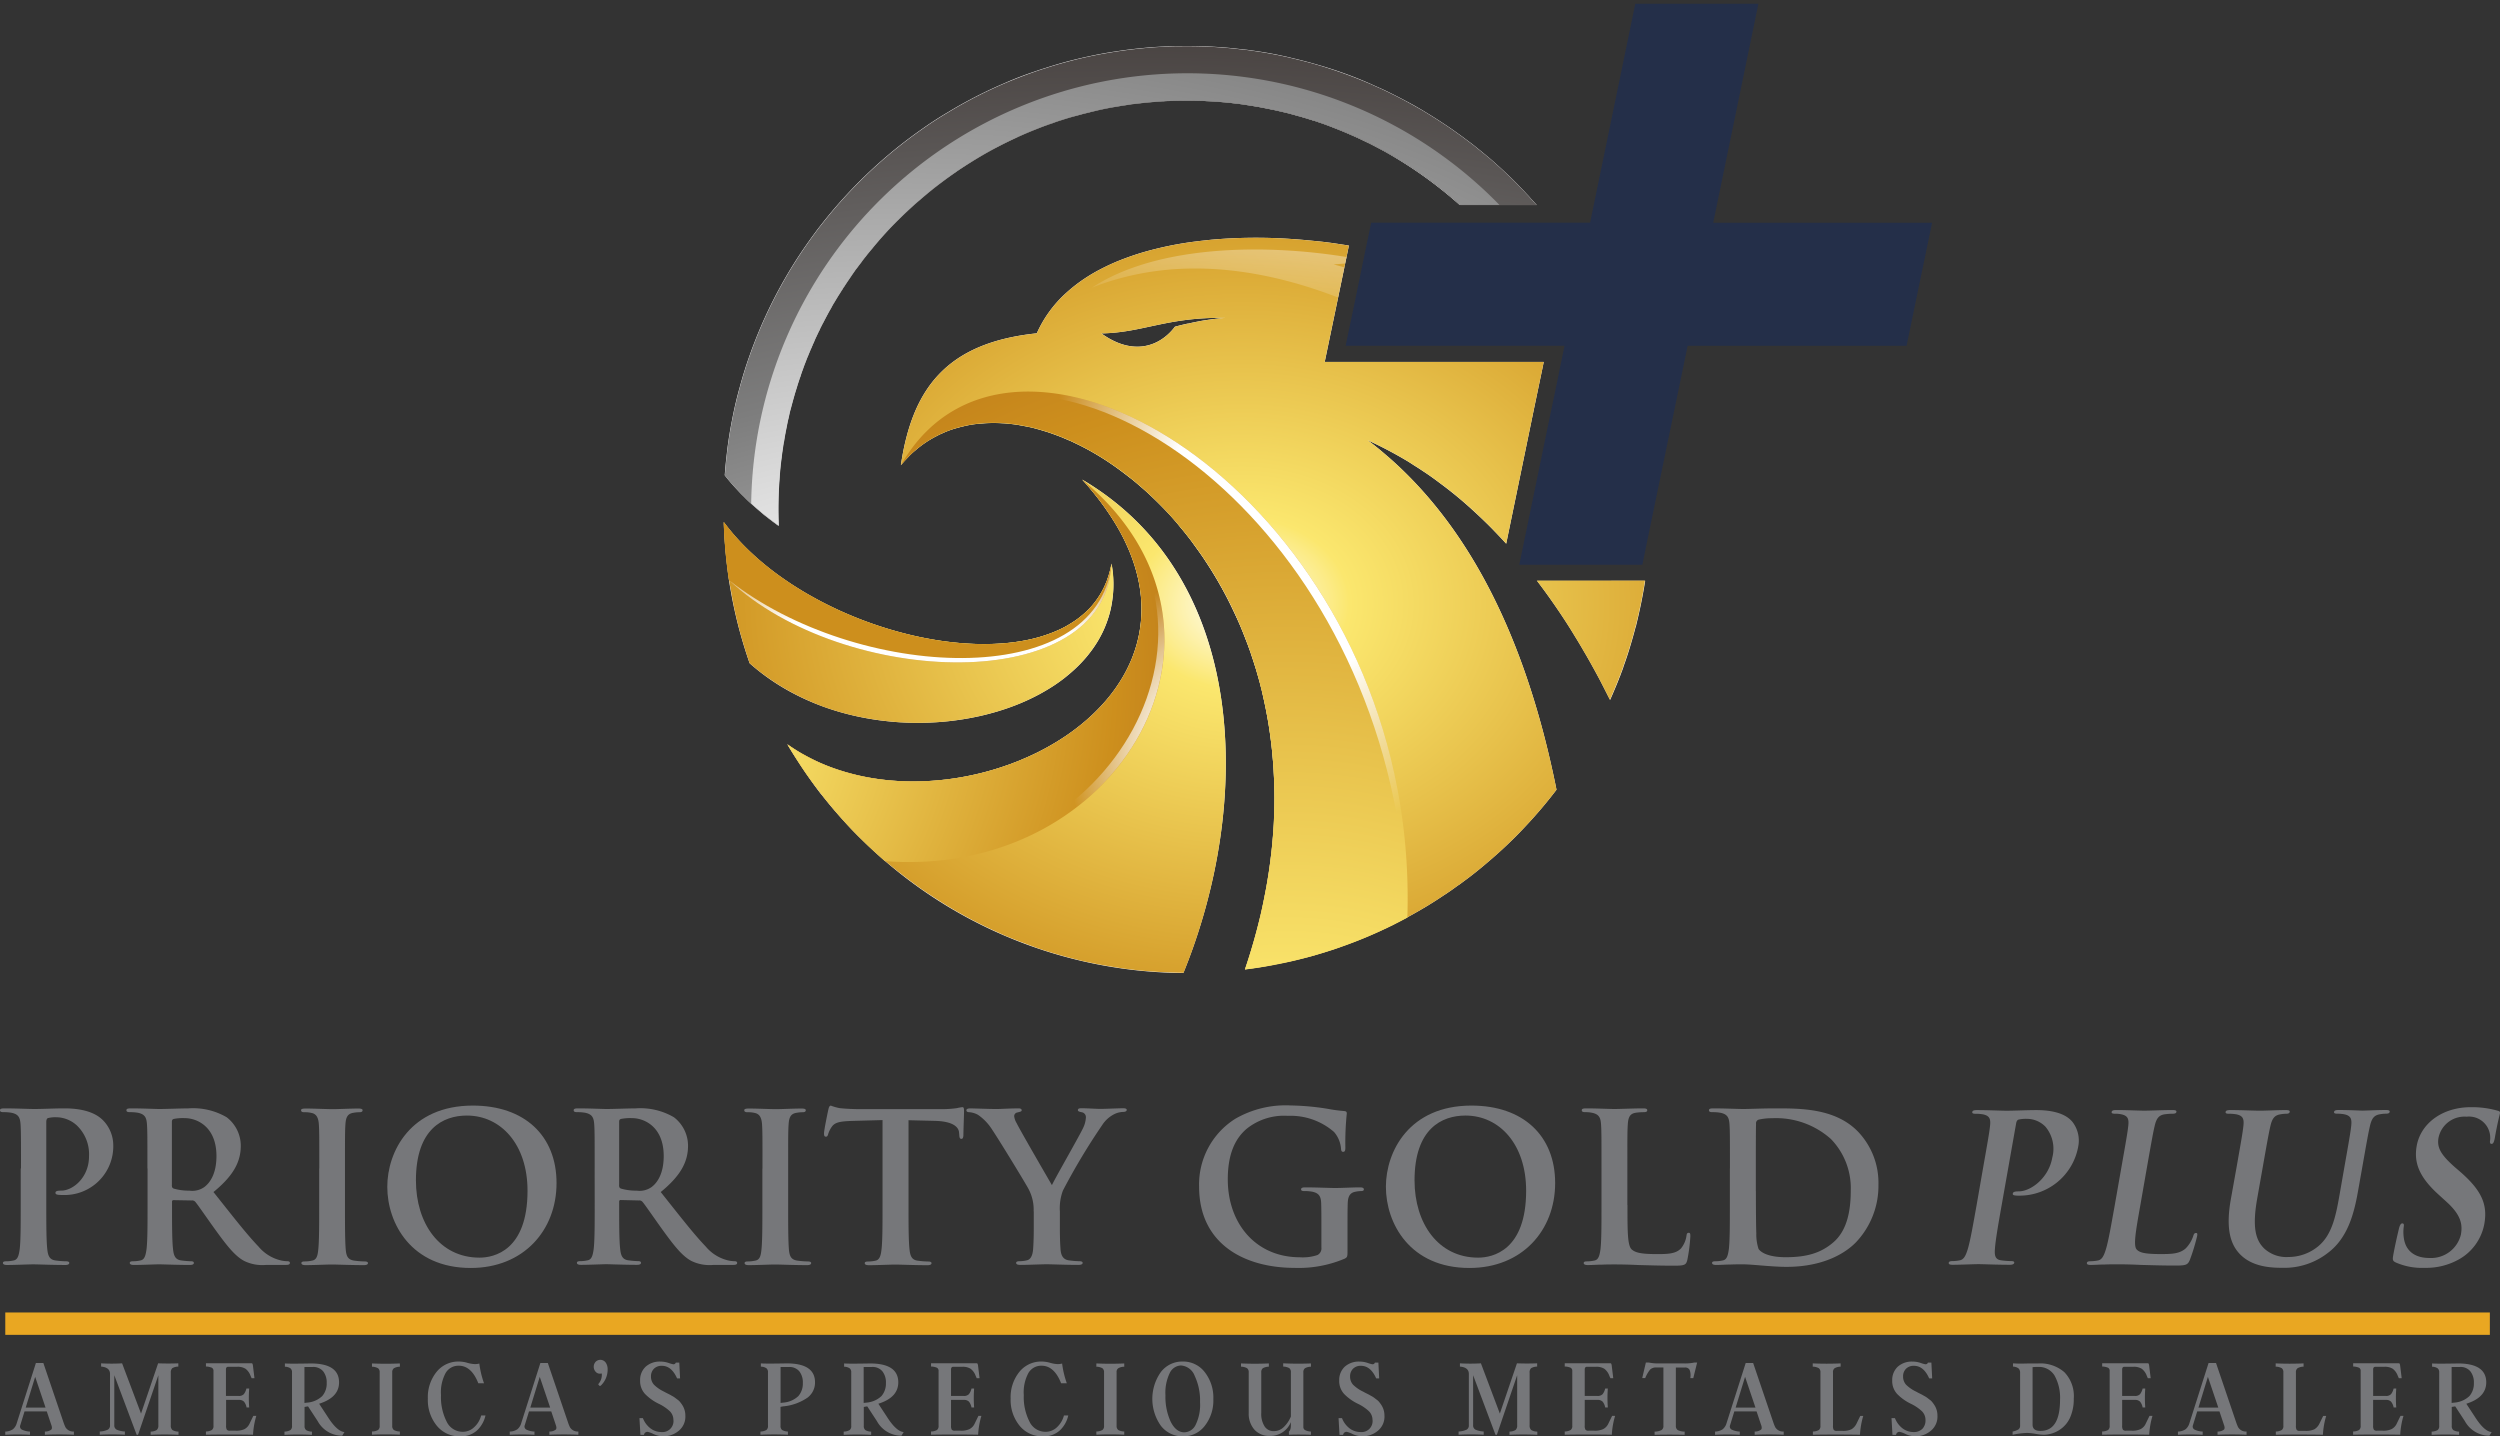 <svg xmlns="http://www.w3.org/2000/svg" xmlns:xlink="http://www.w3.org/1999/xlink" width="335.144" height="192.557" viewBox="0 0 335.144 192.557">
  <rect x="0" y="0" width="335.144" height="192.557" fill="#333333" stroke="none"/>
  <defs>
    <radialGradient id="radial-gradient" cx="0.562" cy="0.498" r="0.92" gradientUnits="objectBoundingBox">
      <stop offset="0" stop-color="#fff"/>
      <stop offset="0.127" stop-color="#fbe76e"/>
      <stop offset="0.66" stop-color="#cd8f1d"/>
      <stop offset="1" stop-color="#8a3b16"/>
    </radialGradient>
    <linearGradient id="linear-gradient" x1="56.609" y1="15.914" x2="56.677" y2="15.914" gradientUnits="objectBoundingBox">
      <stop offset="0" stop-color="#cd8f1d"/>
      <stop offset="1" stop-color="#8a3b16"/>
    </linearGradient>
    <radialGradient id="radial-gradient-2" cx="-0.842" cy="0.5" r="2.292" gradientUnits="objectBoundingBox">
      <stop offset="0" stop-color="#fff"/>
      <stop offset="0.33" stop-color="#fbe76e"/>
      <stop offset="0.66" stop-color="#cd8f1d"/>
      <stop offset="1" stop-color="#8a3b16"/>
    </radialGradient>
    <radialGradient id="radial-gradient-3" cx="0.741" cy="1.9" r="2.586" xlink:href="#radial-gradient-2"/>
    <radialGradient id="radial-gradient-4" cx="0.479" cy="0.968" r="1.858" gradientUnits="objectBoundingBox">
      <stop offset="0" stop-color="#fff"/>
      <stop offset="0.33" stop-color="#fff"/>
      <stop offset="0.66" stop-color="#fff" stop-opacity="0"/>
      <stop offset="1" stop-color="#fff" stop-opacity="0"/>
    </radialGradient>
    <radialGradient id="radial-gradient-5" cx="0.981" cy="0.698" r="0.747" xlink:href="#radial-gradient-4"/>
    <radialGradient id="radial-gradient-6" cx="0.741" cy="0.319" r="0.832" xlink:href="#radial-gradient-4"/>
    <linearGradient id="linear-gradient-2" x1="68.385" y1="33.41" x2="68.385" y2="33.119" gradientUnits="objectBoundingBox">
      <stop offset="0" stop-color="#fff"/>
      <stop offset="1" stop-color="#fff" stop-opacity="0"/>
    </linearGradient>
    <linearGradient id="linear-gradient-3" x1="137.916" y1="4.788" x2="137.791" y2="4.788" xlink:href="#linear-gradient-2"/>
    <linearGradient id="linear-gradient-4" x1="0.828" y1="-0.786" x2="0.513" y2="0.519" xlink:href="#linear-gradient-2"/>
    <radialGradient id="radial-gradient-7" cx="0.5" cy="1.875" r="2.408" gradientUnits="objectBoundingBox">
      <stop offset="0" stop-color="#fff"/>
      <stop offset="0.5" stop-color="#7d7d7d"/>
      <stop offset="1" stop-color="#231916"/>
    </radialGradient>
    <radialGradient id="radial-gradient-8" cx="0.183" cy="1.287" r="2.967" xlink:href="#radial-gradient-7"/>
  </defs>
  <g id="Group_12237" data-name="Group 12237" transform="translate(9839.438 820.517)">
    <g id="Group_12508" data-name="Group 12508" transform="translate(-9839.438 -820.017)">
      <g id="Group_12497" data-name="Group 12497" transform="translate(0.708 176.947)">
        <line id="Line_42" data-name="Line 42" x2="333.076" transform="translate(0)" fill="none" stroke="#e9a722" stroke-width="3"/>
      </g>
      <g id="Group_12499" data-name="Group 12499" transform="translate(0.707 181.798)">
        <path id="Path_4443" data-name="Path 4443" d="M21.458,241.85l2.708,7.975a5.455,5.455,0,0,0,.269.665,1.211,1.211,0,0,0,1.124.566v.431c-1.294-.057-2.588-.057-3.889,0v-.431a1.3,1.3,0,0,0,.863-.262c.113-.127.106-.354-.014-.658l-.594-1.775H18.941l-.566,1.838a.468.468,0,0,0,.2.594,2.738,2.738,0,0,0,1.1.269v.431a32.43,32.43,0,0,0-3.316,0v-.431a1.924,1.924,0,0,0,1.011-.3,1.607,1.607,0,0,0,.516-.785l2.581-8.11h1v-.014Zm-1.089,1.874L19.1,247.846h2.658Z" transform="translate(-16.36 -241.447)" fill="#76777a"/>
        <path id="Path_4444" data-name="Path 4444" d="M43.8,243.2v7.042a.781.781,0,0,0,.212.636,1.557,1.557,0,0,0,.82.212v.431c-1.244-.057-2.5-.057-3.733,0v-.431a1.618,1.618,0,0,0,.813-.212.769.769,0,0,0,.219-.636v-6.71l-2.722,7.99h-.184l-3-7.99v6.7a.626.626,0,0,0,.318.6,3.178,3.178,0,0,0,1.1.247v.431a33.393,33.393,0,0,0-3.366,0v-.431a2.812,2.812,0,0,0,1.075-.247.629.629,0,0,0,.3-.6v-6.865c0-.594-.4-.926-1.195-.99v-.438a23.361,23.361,0,0,0,2.814,0l2.538,6.738,2.291-6.738c.905.035,1.8.035,2.708,0v.438a1.587,1.587,0,0,0-.806.212A.778.778,0,0,0,43.8,243.2Z" transform="translate(-21.61 -241.473)" fill="#76777a"/>
        <path id="Path_4445" data-name="Path 4445" d="M60.264,250l.495-1.018h.4a10.813,10.813,0,0,0-.438,2.524q-3.214-.053-6.314,0v-.431a1.668,1.668,0,0,0,.8-.205.655.655,0,0,0,.212-.573v-7.318a.479.479,0,0,0-.205-.445,2.086,2.086,0,0,0-.806-.17v-.438h6.052a.234.234,0,0,1,.17.042.836.836,0,0,1,.071.226l.212,1.739h-.382l-.148-.339a2.049,2.049,0,0,0-.665-.926,1.965,1.965,0,0,0-1.11-.269H57.4c-.205,0-.311.12-.311.368v3.542h1.69a.89.89,0,0,0,.707-.24,1.89,1.89,0,0,0,.346-.757h.375a16.9,16.9,0,0,0,0,2.538h-.354a1.709,1.709,0,0,0-.339-.771.917.917,0,0,0-.714-.24h-1.69v3.443a.994.994,0,0,0,.1.552.492.492,0,0,0,.41.134H58.4a2.588,2.588,0,0,0,1.181-.212A1.613,1.613,0,0,0,60.264,250Z" transform="translate(-27.507 -241.47)" fill="#76777a"/>
        <path id="Path_4446" data-name="Path 4446" d="M73.945,247.365l1.195,1.824c.806,1.251,1.541,1.916,2.2,1.973l-.3.488a3.739,3.739,0,0,1-3.288-1.951l-1.294-1.98a.124.124,0,0,0-.042.007.293.293,0,0,1-.071.007l-.354.064v2.538a.677.677,0,0,0,.212.566,1.593,1.593,0,0,0,.778.205v.431c-1.216-.057-2.446-.057-3.684,0V251.1a1.667,1.667,0,0,0,.8-.205.655.655,0,0,0,.212-.573v-7.169a.653.653,0,0,0-.212-.537,1.323,1.323,0,0,0-.742-.212v-.438c.346.021.757.028,1.23.028.283,0,.728-.007,1.329-.014s.905-.014.919-.014c2.517,0,3.783.848,3.783,2.538C76.618,245.852,75.72,246.806,73.945,247.365Zm-.87-4.928h-1.1v4.822l.354-.042a3.311,3.311,0,0,0,2.029-.877,2.546,2.546,0,0,0,.6-1.761,2.379,2.379,0,0,0-.481-1.57A1.721,1.721,0,0,0,73.076,242.437Z" transform="translate(-31.869 -241.482)" fill="#76777a"/>
        <path id="Path_4447" data-name="Path 4447" d="M88.6,243.162v7.155a.68.68,0,0,0,.219.566,1.728,1.728,0,0,0,.806.2v.431c-1.237-.057-2.489-.057-3.74,0v-.431a1.71,1.71,0,0,0,.813-.2.641.641,0,0,0,.219-.566v-7.155a.655.655,0,0,0-.219-.559,1.735,1.735,0,0,0-.813-.205v-.438c1.237.057,2.489.057,3.74,0v.438a1.634,1.634,0,0,0-.806.212A.64.64,0,0,0,88.6,243.162Z" transform="translate(-36.726 -241.479)" fill="#76777a"/>
        <path id="Path_4448" data-name="Path 4448" d="M103.628,248.826h.58a3.935,3.935,0,0,1-1.117,1.994,3.172,3.172,0,0,1-2.3.806,3.872,3.872,0,0,1-3.111-1.421,5.449,5.449,0,0,1-1.2-3.641A5.386,5.386,0,0,1,97.64,243a3.735,3.735,0,0,1,3.019-1.4,4.1,4.1,0,0,1,1.131.177,4.22,4.22,0,0,0,1.011.17,2.261,2.261,0,0,0,.58-.078,12.554,12.554,0,0,0,.629,2.644h-.764q-.923-2.355-2.63-2.354a1.987,1.987,0,0,0-1.739.955,5.458,5.458,0,0,0-.636,2.984A7.249,7.249,0,0,0,99,249.653a2.373,2.373,0,0,0,2.149,1.365,2.177,2.177,0,0,0,1.478-.559A3.194,3.194,0,0,0,103.628,248.826Z" transform="translate(-39.831 -241.374)" fill="#76777a"/>
        <path id="Path_4449" data-name="Path 4449" d="M117.108,241.85l2.708,7.975a5.46,5.46,0,0,0,.269.665,1.211,1.211,0,0,0,1.124.566v.431c-1.294-.057-2.588-.057-3.889,0v-.431a1.3,1.3,0,0,0,.863-.262c.113-.127.106-.354-.014-.658l-.594-1.775h-2.984l-.566,1.838a.468.468,0,0,0,.2.594,2.738,2.738,0,0,0,1.1.269v.431a32.43,32.43,0,0,0-3.316,0v-.431a1.924,1.924,0,0,0,1.011-.3,1.607,1.607,0,0,0,.516-.785l2.581-8.11h1v-.014Zm-1.075,1.874-1.266,4.122h2.659Z" transform="translate(-44.381 -241.447)" fill="#76777a"/>
        <path id="Path_4450" data-name="Path 4450" d="M128.913,244.7c-.092.092-.177.1-.262.014l-.12-.17a1.855,1.855,0,0,0,.488-1.266.421.421,0,0,0-.028-.177c-.035.007-.113.021-.219.035a.759.759,0,0,1-.594-.269,1,1,0,0,1,.007-1.322.882.882,0,0,1,1.35.1,1.542,1.542,0,0,1,.262.912A2.954,2.954,0,0,1,128.913,244.7Z" transform="translate(-49.045 -241.28)" fill="#76777a"/>
        <path id="Path_4451" data-name="Path 4451" d="M141.15,249.479a1.657,1.657,0,0,0-.481-1.216,5.968,5.968,0,0,0-1.485-1,6.506,6.506,0,0,1-1.838-1.315,2.545,2.545,0,0,1-.658-1.8,2.423,2.423,0,0,1,.742-1.852,2.812,2.812,0,0,1,1.98-.686,3.406,3.406,0,0,1,1.1.184,3.667,3.667,0,0,0,.629.177.318.318,0,0,0,.332-.226h.467l.106,2.121h-.4c-.495-1.124-1.174-1.69-2.036-1.69a1.434,1.434,0,0,0-1.075.4,1.419,1.419,0,0,0-.389,1.032,1.608,1.608,0,0,0,.4,1.1,4.84,4.84,0,0,0,1.287.9c.028.014.148.078.346.184l.4.2q.127.064.382.212a3.155,3.155,0,0,1,.4.247l.354.269a1.64,1.64,0,0,1,.339.318c.092.113.184.24.269.368a2.584,2.584,0,0,1,.431,1.464,2.446,2.446,0,0,1-.9,2.029,3.166,3.166,0,0,1-2.05.728,3.215,3.215,0,0,1-1.308-.3,3.477,3.477,0,0,0-.806-.3.466.466,0,0,0-.481.41h-.481l-.127-2.248h.46a3.153,3.153,0,0,0,1.025,1.379,2.418,2.418,0,0,0,1.471.488,1.477,1.477,0,0,0,1.605-1.577Z" transform="translate(-51.582 -241.377)" fill="#76777a"/>
        <path id="Path_4452" data-name="Path 4452" d="M162.587,247.712l-.354.064v2.538a.677.677,0,0,0,.212.566,1.594,1.594,0,0,0,.778.205v.431c-1.216-.057-2.446-.057-3.684,0v-.431a1.668,1.668,0,0,0,.8-.205.655.655,0,0,0,.212-.573v-7.169a.653.653,0,0,0-.212-.537,1.323,1.323,0,0,0-.742-.212v-.438c.346.021.757.028,1.23.028.283,0,.728-.007,1.329-.014s.905-.014.919-.014c2.517,0,3.783.848,3.783,2.538a2.525,2.525,0,0,1-1.011,2.057A6.846,6.846,0,0,1,162.587,247.712Zm-.346-5.282v4.822l.354-.042a3.311,3.311,0,0,0,2.029-.877,2.546,2.546,0,0,0,.6-1.761,2.379,2.379,0,0,0-.481-1.57,1.72,1.72,0,0,0-1.407-.566h-1.1Z" transform="translate(-58.305 -241.476)" fill="#76777a"/>
        <path id="Path_4453" data-name="Path 4453" d="M179.975,247.365l1.195,1.824c.806,1.251,1.541,1.916,2.2,1.973l-.3.488a3.739,3.739,0,0,1-3.288-1.951l-1.294-1.98a.124.124,0,0,0-.042.007.293.293,0,0,1-.071.007l-.354.064v2.538a.677.677,0,0,0,.212.566,1.593,1.593,0,0,0,.778.205v.431c-1.216-.057-2.446-.057-3.684,0V251.1a1.667,1.667,0,0,0,.8-.205.655.655,0,0,0,.212-.573v-7.169a.653.653,0,0,0-.212-.537,1.323,1.323,0,0,0-.742-.212v-.438c.346.021.757.028,1.23.028.283,0,.728-.007,1.329-.014s.905-.014.919-.014c2.517,0,3.783.848,3.783,2.538C182.641,245.852,181.757,246.806,179.975,247.365Zm-.87-4.928h-1.1v4.822l.354-.042a3.311,3.311,0,0,0,2.029-.877,2.546,2.546,0,0,0,.6-1.761,2.379,2.379,0,0,0-.481-1.57A1.7,1.7,0,0,0,179.106,242.437Z" transform="translate(-62.931 -241.482)" fill="#76777a"/>
        <path id="Path_4454" data-name="Path 4454" d="M197.744,250l.495-1.018h.4a10.815,10.815,0,0,0-.438,2.524q-3.214-.053-6.314,0v-.431a1.668,1.668,0,0,0,.8-.205.655.655,0,0,0,.212-.573v-7.318a.48.48,0,0,0-.205-.445,2.086,2.086,0,0,0-.806-.17v-.438h6.052c.085,0,.149.014.17.042a.837.837,0,0,1,.071.226l.212,1.739h-.382l-.148-.339a2.049,2.049,0,0,0-.665-.926,1.965,1.965,0,0,0-1.11-.269h-1.209c-.205,0-.311.12-.311.368v3.542h1.69a.89.89,0,0,0,.707-.24,1.89,1.89,0,0,0,.346-.757h.354a16.892,16.892,0,0,0,0,2.538h-.354a1.709,1.709,0,0,0-.339-.771.917.917,0,0,0-.714-.24h-1.69v3.443a.994.994,0,0,0,.1.552.492.492,0,0,0,.41.134h.778a2.588,2.588,0,0,0,1.181-.212A1.546,1.546,0,0,0,197.744,250Z" transform="translate(-67.782 -241.47)" fill="#76777a"/>
        <path id="Path_4455" data-name="Path 4455" d="M214.128,248.826h.58a3.935,3.935,0,0,1-1.117,1.994,3.173,3.173,0,0,1-2.3.806,3.872,3.872,0,0,1-3.111-1.421,5.449,5.449,0,0,1-1.2-3.641A5.386,5.386,0,0,1,208.14,243a3.735,3.735,0,0,1,3.019-1.4,4.1,4.1,0,0,1,1.131.177,4.22,4.22,0,0,0,1.011.17,2.262,2.262,0,0,0,.58-.078,12.551,12.551,0,0,0,.629,2.644h-.764q-.923-2.355-2.63-2.354a1.987,1.987,0,0,0-1.739.955,5.458,5.458,0,0,0-.636,2.984,7.249,7.249,0,0,0,.764,3.556,2.365,2.365,0,0,0,2.149,1.365,2.177,2.177,0,0,0,1.478-.559A3.29,3.29,0,0,0,214.128,248.826Z" transform="translate(-72.203 -241.374)" fill="#76777a"/>
        <path id="Path_4456" data-name="Path 4456" d="M225.945,243.162v7.155a.68.68,0,0,0,.219.566,1.727,1.727,0,0,0,.806.2v.431c-1.237-.057-2.489-.057-3.74,0v-.431a1.71,1.71,0,0,0,.813-.2.641.641,0,0,0,.219-.566v-7.155a.655.655,0,0,0-.219-.559,1.734,1.734,0,0,0-.813-.205v-.438c1.237.057,2.489.057,3.74,0v.438a1.633,1.633,0,0,0-.806.212A.6.6,0,0,0,225.945,243.162Z" transform="translate(-76.963 -241.479)" fill="#76777a"/>
        <path id="Path_4457" data-name="Path 4457" d="M237.906,241.6a3.634,3.634,0,0,1,2.963,1.421,5.541,5.541,0,0,1,1.152,3.634,5.483,5.483,0,0,1-1.145,3.563,3.605,3.605,0,0,1-2.92,1.414,3.666,3.666,0,0,1-2.963-1.414,6.237,6.237,0,0,1-.014-7.2A3.59,3.59,0,0,1,237.906,241.6Zm.226,9.489a1.723,1.723,0,0,0,1.513-1,6.074,6.074,0,0,0,.594-3.033,7.735,7.735,0,0,0-.714-3.528,2.131,2.131,0,0,0-1.852-1.4,1.738,1.738,0,0,0-1.485.99,6.065,6.065,0,0,0-.587,3.019,7.928,7.928,0,0,0,.707,3.535C236.788,250.622,237.4,251.089,238.132,251.089Z" transform="translate(-80.071 -241.374)" fill="#76777a"/>
        <path id="Path_4458" data-name="Path 4458" d="M260.035,241.954v.438a1.668,1.668,0,0,0-.8.205.645.645,0,0,0-.219.559v7.3a.466.466,0,0,0,.24.438,1.849,1.849,0,0,0,.778.191v.431c-1.16-.035-2.149-.035-2.955,0v-.431c.17-.12.262-.4.262-.82v-.445a2.938,2.938,0,0,1-2.821,1.845,2.639,2.639,0,0,1-2.065-.834,3.236,3.236,0,0,1-.764-2.227v-5.451a.655.655,0,0,0-.219-.559,1.71,1.71,0,0,0-.813-.205v-.438q1.856.085,3.733,0v.438a1.668,1.668,0,0,0-.8.205.645.645,0,0,0-.219.559V248.6a3.1,3.1,0,0,0,.445,1.789,1.41,1.41,0,0,0,1.23.643,1.9,1.9,0,0,0,1.372-.58,4.011,4.011,0,0,0,.926-1.386v-5.925a.655.655,0,0,0-.219-.559,1.709,1.709,0,0,0-.813-.205v-.438C257.554,242,258.8,242,260.035,241.954Z" transform="translate(-84.999 -241.473)" fill="#76777a"/>
        <path id="Path_4459" data-name="Path 4459" d="M273.7,249.479a1.658,1.658,0,0,0-.481-1.216,5.971,5.971,0,0,0-1.485-1,6.505,6.505,0,0,1-1.838-1.315,2.545,2.545,0,0,1-.658-1.8,2.423,2.423,0,0,1,.742-1.852,2.812,2.812,0,0,1,1.98-.686,3.406,3.406,0,0,1,1.1.184,3.67,3.67,0,0,0,.629.177.319.319,0,0,0,.332-.226h.467l.106,2.121h-.4c-.495-1.124-1.174-1.69-2.036-1.69a1.434,1.434,0,0,0-1.075.4,1.419,1.419,0,0,0-.389,1.032,1.608,1.608,0,0,0,.4,1.1,4.841,4.841,0,0,0,1.287.9c.028.014.148.078.346.184l.4.2q.127.064.382.212a3.15,3.15,0,0,1,.4.247l.354.269a1.638,1.638,0,0,1,.339.318c.092.113.184.24.269.368a2.584,2.584,0,0,1,.431,1.464,2.446,2.446,0,0,1-.9,2.029,3.166,3.166,0,0,1-2.05.728,3.215,3.215,0,0,1-1.308-.3,3.475,3.475,0,0,0-.806-.3.466.466,0,0,0-.481.41h-.481l-.127-2.248h.46a3.152,3.152,0,0,0,1.025,1.379,2.418,2.418,0,0,0,1.471.488,1.477,1.477,0,0,0,1.605-1.577Z" transform="translate(-90.412 -241.377)" fill="#76777a"/>
        <path id="Path_4460" data-name="Path 4460" d="M301.437,243.2v7.042a.781.781,0,0,0,.212.636,1.536,1.536,0,0,0,.82.212v.431c-1.244-.057-2.5-.057-3.733,0v-.431a1.618,1.618,0,0,0,.813-.212.768.768,0,0,0,.219-.636v-6.71l-2.722,7.99h-.184l-3-7.99v6.7a.626.626,0,0,0,.318.6,3.177,3.177,0,0,0,1.1.247v.431a33.394,33.394,0,0,0-3.366,0v-.431a2.812,2.812,0,0,0,1.075-.247.629.629,0,0,0,.3-.6v-6.865c0-.594-.4-.926-1.195-.99v-.438a23.36,23.36,0,0,0,2.814,0l2.538,6.738,2.291-6.738c.9.035,1.8.035,2.708,0v.438a1.587,1.587,0,0,0-.806.212A.731.731,0,0,0,301.437,243.2Z" transform="translate(-97.086 -241.473)" fill="#76777a"/>
        <path id="Path_4461" data-name="Path 4461" d="M317.894,250l.495-1.018h.4a10.814,10.814,0,0,0-.438,2.524q-3.214-.053-6.314,0v-.431a1.668,1.668,0,0,0,.8-.205.655.655,0,0,0,.212-.573v-7.318a.479.479,0,0,0-.205-.445,2.086,2.086,0,0,0-.806-.17v-.438h6.052c.085,0,.149.014.17.042a.838.838,0,0,1,.071.226l.212,1.739h-.382l-.148-.339a2.049,2.049,0,0,0-.665-.926,1.965,1.965,0,0,0-1.11-.269h-1.209c-.205,0-.311.12-.311.368v3.542h1.69a.89.89,0,0,0,.707-.24,1.892,1.892,0,0,0,.346-.757h.354a16.892,16.892,0,0,0,0,2.538h-.354a1.71,1.71,0,0,0-.339-.771.918.918,0,0,0-.714-.24h-1.69v3.443a1,1,0,0,0,.1.552.492.492,0,0,0,.41.134h.778a2.588,2.588,0,0,0,1.181-.212A1.547,1.547,0,0,0,317.894,250Z" transform="translate(-102.98 -241.47)" fill="#76777a"/>
        <path id="Path_4462" data-name="Path 4462" d="M333.719,241.787h.375l-.516,2.086h-.4a2.049,2.049,0,0,0-.092-1.1.643.643,0,0,0-.629-.318h-1.216v7.82a.632.632,0,0,0,.255.566,2.1,2.1,0,0,0,.926.205v.431c-1.343-.035-2.694-.035-4.03,0v-.431a2.1,2.1,0,0,0,.926-.205.621.621,0,0,0,.255-.573v-7.82h-.962a1.143,1.143,0,0,0-.806.269,4.378,4.378,0,0,0-.672,1.152h-.4l.488-2.086h.375a6.287,6.287,0,0,0,1.449.12h3.224A6,6,0,0,0,333.719,241.787Z" transform="translate(-107.287 -241.426)" fill="#76777a"/>
        <path id="Path_4463" data-name="Path 4463" d="M345.638,241.85l2.708,7.975a5.466,5.466,0,0,0,.269.665,1.211,1.211,0,0,0,1.124.566v.431c-1.294-.057-2.588-.057-3.889,0v-.431a1.3,1.3,0,0,0,.863-.262c.113-.127.106-.354-.014-.658l-.594-1.775h-2.984l-.566,1.838a.468.468,0,0,0,.2.594,2.738,2.738,0,0,0,1.1.269v.431a32.43,32.43,0,0,0-3.316,0v-.431a1.924,1.924,0,0,0,1.011-.3,1.606,1.606,0,0,0,.516-.785l2.581-8.11h1v-.014Zm-1.075,1.874-1.266,4.122h2.658Z" transform="translate(-111.329 -241.447)" fill="#76777a"/>
        <path id="Path_4464" data-name="Path 4464" d="M364.936,250.01l.495-1.018h.4a10.813,10.813,0,0,0-.438,2.524q-3.214-.053-6.314,0v-.431a1.667,1.667,0,0,0,.8-.205.655.655,0,0,0,.212-.573v-7.155a.655.655,0,0,0-.219-.559,1.735,1.735,0,0,0-.813-.205v-.438c1.237.057,2.489.057,3.74,0v.438a1.634,1.634,0,0,0-.806.212.627.627,0,0,0-.219.559v7.155a1,1,0,0,0,.1.551.492.492,0,0,0,.41.134h.778a2.589,2.589,0,0,0,1.181-.212A1.757,1.757,0,0,0,364.936,250.01Z" transform="translate(-116.755 -241.476)" fill="#76777a"/>
        <path id="Path_4465" data-name="Path 4465" d="M378.55,249.479a1.657,1.657,0,0,0-.481-1.216,5.967,5.967,0,0,0-1.485-1,6.508,6.508,0,0,1-1.838-1.315,2.545,2.545,0,0,1-.657-1.8,2.423,2.423,0,0,1,.742-1.852,2.811,2.811,0,0,1,1.98-.686,3.406,3.406,0,0,1,1.1.184,3.669,3.669,0,0,0,.629.177.319.319,0,0,0,.332-.226h.467l.106,2.121h-.4c-.495-1.124-1.174-1.69-2.036-1.69a1.434,1.434,0,0,0-1.075.4,1.419,1.419,0,0,0-.389,1.032,1.608,1.608,0,0,0,.4,1.1,4.84,4.84,0,0,0,1.287.9c.028.014.148.078.346.184l.4.2q.127.064.382.212a3.164,3.164,0,0,1,.4.247l.353.269a1.637,1.637,0,0,1,.339.318c.092.113.184.24.269.368a2.584,2.584,0,0,1,.431,1.464,2.446,2.446,0,0,1-.905,2.029,3.166,3.166,0,0,1-2.05.728,3.215,3.215,0,0,1-1.308-.3,3.476,3.476,0,0,0-.806-.3.466.466,0,0,0-.481.41h-.481l-.127-2.248h.46a3.152,3.152,0,0,0,1.025,1.379,2.418,2.418,0,0,0,1.471.488,1.6,1.6,0,0,0,1.174-.424A1.627,1.627,0,0,0,378.55,249.479Z" transform="translate(-121.129 -241.377)" fill="#76777a"/>
        <path id="Path_4466" data-name="Path 4466" d="M400.407,241.954a4.939,4.939,0,0,1,3.472,1.16,4.6,4.6,0,0,1,1.273,3.564,6.012,6.012,0,0,1-.4,2.3,3.772,3.772,0,0,1-1.018,1.506,4,4,0,0,1-2.574,1.032,6.848,6.848,0,0,1-1.11-.12,7.848,7.848,0,0,0-1.145-.127,10.84,10.84,0,0,0-1.951.247v-.431a2.439,2.439,0,0,0,.785-.29.586.586,0,0,0,.219-.516V243.22a.788.788,0,0,0-.212-.6,1.3,1.3,0,0,0-.742-.24v-.438a15.263,15.263,0,0,0,1.746.021C399.835,241.961,400.386,241.954,400.407,241.954ZM400.69,251c1.753,0,2.623-1.393,2.623-4.186a6.089,6.089,0,0,0-.728-3.217,2.44,2.44,0,0,0-2.227-1.174,7.188,7.188,0,0,0-.728.028v7.728C399.637,250.729,399.99,251,400.69,251Z" transform="translate(-127.855 -241.473)" fill="#76777a"/>
        <path id="Path_4467" data-name="Path 4467" d="M419.784,250l.495-1.018h.4a10.814,10.814,0,0,0-.438,2.524q-3.214-.053-6.314,0v-.431a1.668,1.668,0,0,0,.8-.205.655.655,0,0,0,.212-.573v-7.318a.48.48,0,0,0-.2-.445,2.087,2.087,0,0,0-.806-.17v-.438h6.052c.085,0,.148.014.17.042a.833.833,0,0,1,.071.226l.212,1.739h-.382l-.148-.339a2.049,2.049,0,0,0-.665-.926,1.965,1.965,0,0,0-1.11-.269h-1.209c-.205,0-.311.12-.311.368v3.542h1.69a.89.89,0,0,0,.707-.24,1.89,1.89,0,0,0,.346-.757h.354a16.892,16.892,0,0,0,0,2.538h-.354a1.708,1.708,0,0,0-.339-.771.917.917,0,0,0-.714-.24h-1.69v3.443a.994.994,0,0,0,.1.552.492.492,0,0,0,.41.134h.778a2.588,2.588,0,0,0,1.181-.212A1.516,1.516,0,0,0,419.784,250Z" transform="translate(-132.829 -241.47)" fill="#76777a"/>
        <path id="Path_4468" data-name="Path 4468" d="M433.4,241.85l2.708,7.975a5.458,5.458,0,0,0,.269.665,1.211,1.211,0,0,0,1.124.566v.431c-1.294-.057-2.588-.057-3.889,0v-.431a1.3,1.3,0,0,0,.863-.262c.113-.127.106-.354-.014-.658l-.594-1.775h-2.984l-.566,1.838a.468.468,0,0,0,.2.594,2.738,2.738,0,0,0,1.1.269v.431a32.431,32.431,0,0,0-3.316,0v-.431a1.924,1.924,0,0,0,1.011-.3,1.606,1.606,0,0,0,.516-.785l2.581-8.11h1v-.014Zm-1.082,1.874-1.266,4.122h2.658Z" transform="translate(-137.039 -241.447)" fill="#76777a"/>
        <path id="Path_4469" data-name="Path 4469" d="M452.7,250.01l.5-1.018h.4a10.808,10.808,0,0,0-.438,2.524q-3.214-.053-6.314,0v-.431a1.668,1.668,0,0,0,.8-.205.655.655,0,0,0,.212-.573v-7.155a.655.655,0,0,0-.219-.559,1.735,1.735,0,0,0-.813-.205v-.438c1.237.057,2.489.057,3.74,0v.438a1.634,1.634,0,0,0-.806.212.635.635,0,0,0-.219.559v7.155a.994.994,0,0,0,.1.551.492.492,0,0,0,.41.134h.778a2.589,2.589,0,0,0,1.181-.212A1.756,1.756,0,0,0,452.7,250.01Z" transform="translate(-142.464 -241.476)" fill="#76777a"/>
        <path id="Path_4470" data-name="Path 4470" d="M467.374,250l.495-1.018h.4a10.814,10.814,0,0,0-.438,2.524q-3.214-.053-6.314,0v-.431a1.668,1.668,0,0,0,.8-.205.655.655,0,0,0,.212-.573v-7.318a.48.48,0,0,0-.2-.445,2.087,2.087,0,0,0-.806-.17v-.438h6.052c.085,0,.148.014.17.042a.841.841,0,0,1,.071.226l.212,1.739h-.382l-.149-.339a2.049,2.049,0,0,0-.665-.926,1.965,1.965,0,0,0-1.11-.269h-1.209c-.2,0-.311.12-.311.368v3.542h1.69a.891.891,0,0,0,.707-.24,1.89,1.89,0,0,0,.346-.757h.354a16.908,16.908,0,0,0,0,2.538h-.354a1.709,1.709,0,0,0-.339-.771.918.918,0,0,0-.714-.24H464.2v3.443a1,1,0,0,0,.1.552.492.492,0,0,0,.41.134h.778a2.588,2.588,0,0,0,1.181-.212A1.546,1.546,0,0,0,467.374,250Z" transform="translate(-146.771 -241.47)" fill="#76777a"/>
        <path id="Path_4471" data-name="Path 4471" d="M481.055,247.365l1.195,1.824c.806,1.251,1.541,1.916,2.2,1.973l-.3.488a3.739,3.739,0,0,1-3.288-1.951l-1.294-1.98a.124.124,0,0,0-.042.007.293.293,0,0,1-.071.007l-.354.064v2.538a.677.677,0,0,0,.212.566,1.593,1.593,0,0,0,.778.205v.431c-1.216-.057-2.446-.057-3.684,0V251.1a1.668,1.668,0,0,0,.8-.205.655.655,0,0,0,.212-.573v-7.169a.653.653,0,0,0-.212-.537,1.324,1.324,0,0,0-.742-.212v-.438c.346.021.757.028,1.23.028.283,0,.728-.007,1.329-.014s.905-.014.919-.014c2.517,0,3.783.848,3.783,2.538C483.721,245.852,482.837,246.806,481.055,247.365Zm-.87-4.928h-1.1v4.822l.354-.042a3.311,3.311,0,0,0,2.029-.877,2.546,2.546,0,0,0,.6-1.761,2.379,2.379,0,0,0-.481-1.57A1.7,1.7,0,0,0,480.186,242.437Z" transform="translate(-151.133 -241.482)" fill="#76777a"/>
      </g>
      <g id="Group_12506" data-name="Group 12506" transform="translate(0 147.697)">
        <g id="Group_12498" data-name="Group 12498" transform="translate(0 0)">
          <path id="Path_4431" data-name="Path 4431" d="M17.794,201.66c0-4.221,0-5-.057-5.883-.057-.94-.276-1.386-1.195-1.584a5.609,5.609,0,0,0-1.089-.085c-.3,0-.474-.057-.474-.255s.191-.254.615-.254c1.471,0,3.224.085,4,.085,1.138,0,2.75-.085,4.023-.085,3.472,0,4.723,1.16,5.161,1.584a4.812,4.812,0,0,1,1.386,3.309,6.533,6.533,0,0,1-6.83,6.717,3.98,3.98,0,0,1-.58-.028c-.134-.028-.339-.057-.339-.255,0-.219.191-.3.778-.3,1.556,0,3.719-1.753,3.719-4.582a5.337,5.337,0,0,0-1.64-4.165,4.126,4.126,0,0,0-2.779-1.089,3.957,3.957,0,0,0-1.089.113c-.134.057-.219.219-.219.53v11.108c0,2.552,0,4.751.134,5.946.085.778.255,1.393,1.089,1.5a11.564,11.564,0,0,0,1.414.113c.3,0,.445.085.445.219,0,.191-.219.276-.53.276-1.838,0-3.578-.085-4.306-.085-.636,0-2.39.085-3.5.085-.361,0-.559-.085-.559-.276,0-.134.106-.219.445-.219a4.581,4.581,0,0,0,1-.113c.559-.106.693-.721.806-1.527.134-1.16.134-3.358.134-5.918V201.66Z" transform="translate(-14.98 -193.211)" fill="#76777a"/>
          <path id="Path_4432" data-name="Path 4432" d="M41.764,201.66c0-4.221,0-5-.057-5.883-.057-.94-.276-1.386-1.195-1.584a5.609,5.609,0,0,0-1.089-.085c-.3,0-.474-.057-.474-.255s.191-.254.615-.254c1.471,0,3.224.085,3.8.085.94,0,3.054-.085,3.917-.085a8.9,8.9,0,0,1,5.112,1.195,4.816,4.816,0,0,1,1.888,3.8c0,2.058-.863,3.938-3.663,6.222,2.475,3.1,4.384,5.586,6.031,7.3a5.591,5.591,0,0,0,3.1,1.888,4.32,4.32,0,0,0,.778.085c.219,0,.339.085.339.219,0,.219-.191.276-.53.276H57.708a5.564,5.564,0,0,1-2.97-.53c-1.195-.636-2.248-1.944-3.8-4.087-1.11-1.527-2.39-3.415-2.75-3.832a.558.558,0,0,0-.495-.191l-2.411-.042a.192.192,0,0,0-.219.219v.389c0,2.588,0,4.773.134,5.946.085.806.255,1.414,1.089,1.527a12.361,12.361,0,0,0,1.365.113c.219,0,.339.085.339.219,0,.191-.191.276-.559.276-1.612,0-3.663-.085-4.087-.085-.53,0-2.277.085-3.387.085-.361,0-.559-.085-.559-.276,0-.134.106-.219.445-.219a4.581,4.581,0,0,0,1-.113c.559-.106.693-.721.806-1.527.134-1.16.134-3.359.134-5.918V201.66Zm3.274,2.2c0,.3.057.41.255.495a7.427,7.427,0,0,0,2.114.276,2.786,2.786,0,0,0,1.973-.474c.834-.615,1.64-1.888,1.64-4.165,0-3.938-2.609-5.084-4.249-5.084a6.466,6.466,0,0,0-1.471.106c-.191.057-.255.17-.255.389v8.449h-.007Z" transform="translate(-22.002 -193.211)" fill="#76777a"/>
          <path id="Path_4433" data-name="Path 4433" d="M74.506,201.669c0-4.221,0-5-.057-5.883-.057-.94-.339-1.414-.94-1.555a3.872,3.872,0,0,0-1-.106c-.276,0-.445-.057-.445-.276,0-.17.219-.219.665-.219,1.054,0,2.807.085,3.613.085.693,0,2.333-.085,3.387-.085.361,0,.58.057.58.219,0,.219-.17.276-.445.276a4.7,4.7,0,0,0-.834.085c-.749.134-.969.615-1.025,1.584-.057.891-.057,1.669-.057,5.883v4.893c0,2.694,0,4.893.113,6.081.085.749.276,1.244,1.11,1.365a11.566,11.566,0,0,0,1.414.113c.3,0,.445.085.445.219,0,.191-.219.276-.53.276-1.838,0-3.578-.085-4.334-.085-.636,0-2.39.085-3.5.085-.361,0-.559-.085-.559-.276,0-.134.113-.219.445-.219a4.582,4.582,0,0,0,1-.113c.559-.106.721-.58.806-1.386.134-1.16.134-3.358.134-6.052v-4.907Z" transform="translate(-31.702 -193.22)" fill="#76777a"/>
          <path id="Path_4434" data-name="Path 4434" d="M88.41,203.959c0-4.751,3.139-10.889,11.468-10.889,6.915,0,11.221,4.023,11.221,10.387s-4.447,11.383-11.5,11.383C91.634,214.84,88.41,208.865,88.41,203.959Zm18.8.523c0-6.222-3.578-10.075-8.131-10.075-3.189,0-6.83,1.775-6.83,8.69,0,5.777,3.189,10.358,8.527,10.358C102.714,213.454,107.21,212.514,107.21,204.482Z" transform="translate(-36.491 -193.056)" fill="#76777a"/>
          <path id="Path_4435" data-name="Path 4435" d="M126.564,201.66c0-4.221,0-5-.057-5.883-.057-.94-.276-1.386-1.195-1.584a5.609,5.609,0,0,0-1.089-.085c-.3,0-.474-.057-.474-.255s.191-.254.615-.254c1.471,0,3.224.085,3.8.085.94,0,3.054-.085,3.917-.085a8.9,8.9,0,0,1,5.112,1.195,4.816,4.816,0,0,1,1.888,3.8c0,2.058-.863,3.938-3.663,6.222,2.475,3.1,4.384,5.586,6.031,7.3a5.591,5.591,0,0,0,3.1,1.888,4.32,4.32,0,0,0,.778.085c.219,0,.339.085.339.219,0,.219-.191.276-.53.276H142.5a5.564,5.564,0,0,1-2.97-.53c-1.195-.636-2.248-1.944-3.8-4.087-1.11-1.527-2.39-3.415-2.75-3.832a.558.558,0,0,0-.495-.191l-2.418-.057a.192.192,0,0,0-.219.219v.389c0,2.588,0,4.773.134,5.946.085.806.255,1.414,1.089,1.527a12.353,12.353,0,0,0,1.365.113c.219,0,.339.085.339.219,0,.191-.191.276-.559.276-1.612,0-3.663-.085-4.087-.085-.53,0-2.277.085-3.387.085-.361,0-.559-.085-.559-.276,0-.134.113-.219.445-.219a4.579,4.579,0,0,0,1-.113c.559-.106.693-.721.806-1.527.134-1.16.134-3.358.134-5.918l-.007-4.865Zm3.274,2.2c0,.3.057.41.255.495a7.427,7.427,0,0,0,2.114.276,2.786,2.786,0,0,0,1.973-.474c.834-.615,1.64-1.888,1.64-4.165,0-3.938-2.609-5.084-4.249-5.084a6.466,6.466,0,0,0-1.471.106c-.191.057-.255.17-.255.389v8.449h-.007Z" transform="translate(-46.844 -193.211)" fill="#76777a"/>
          <path id="Path_4436" data-name="Path 4436" d="M158.536,201.669c0-4.221,0-5-.057-5.883-.057-.94-.339-1.414-.94-1.555a3.872,3.872,0,0,0-1-.106c-.276,0-.445-.057-.445-.276,0-.17.219-.219.665-.219,1.054,0,2.807.085,3.613.085.693,0,2.333-.085,3.387-.085.361,0,.58.057.58.219,0,.219-.17.276-.445.276a4.7,4.7,0,0,0-.834.085c-.749.134-.969.615-1.025,1.584-.057.891-.057,1.669-.057,5.883v4.893c0,2.694,0,4.893.113,6.081.085.749.276,1.244,1.11,1.365a11.567,11.567,0,0,0,1.414.113c.3,0,.445.085.445.219,0,.191-.219.276-.53.276-1.838,0-3.578-.085-4.334-.085-.636,0-2.39.085-3.5.085-.361,0-.559-.085-.559-.276,0-.134.113-.219.445-.219a4.582,4.582,0,0,0,1-.113c.559-.106.721-.58.806-1.386.134-1.16.134-3.358.134-6.052v-4.907Z" transform="translate(-56.319 -193.22)" fill="#76777a"/>
          <path id="Path_4437" data-name="Path 4437" d="M179.072,195.017l-4.136.113c-1.6.057-2.277.191-2.694.806a3.53,3.53,0,0,0-.474.969c-.057.219-.134.339-.3.339-.191,0-.255-.134-.255-.445,0-.445.53-2.97.58-3.189.085-.361.17-.53.339-.53a6.733,6.733,0,0,0,1.195.339c.806.085,1.86.134,2.779.134H187.1a14.418,14.418,0,0,0,1.916-.134,5.65,5.65,0,0,1,.749-.134c.191,0,.219.17.219.58,0,.58-.085,2.5-.085,3.224-.028.276-.085.445-.255.445-.219,0-.276-.134-.3-.559l-.028-.3c-.057-.721-.806-1.5-3.274-1.555l-3.5-.085v11.383c0,2.552,0,4.751.134,5.946.085.778.255,1.393,1.089,1.5a11.551,11.551,0,0,0,1.414.113c.3,0,.445.085.445.219,0,.191-.219.276-.53.276-1.838,0-3.578-.085-4.362-.085-.636,0-2.39.085-3.5.085-.361,0-.559-.085-.559-.276,0-.134.113-.219.445-.219a4.577,4.577,0,0,0,1-.113c.559-.106.721-.721.806-1.527.134-1.16.134-3.358.134-5.918V195.024h.014Z" transform="translate(-60.748 -193.059)" fill="#76777a"/>
          <path id="Path_4438" data-name="Path 4438" d="M207.225,207.413a5.868,5.868,0,0,0-.636-2.913c-.191-.445-3.917-6.547-4.893-8a6.852,6.852,0,0,0-1.916-2.029,2.884,2.884,0,0,0-1.16-.361c-.219,0-.41-.057-.41-.255,0-.17.191-.255.53-.255.495,0,2.588.085,3.5.085.58,0,1.718-.085,2.97-.085.276,0,.41.085.41.255s-.191.191-.615.3a.5.5,0,0,0-.389.495,2.379,2.379,0,0,0,.339.94c.389.834,4.278,7.53,4.723,8.3.276-.665,3.783-6.781,4.165-7.636a3.692,3.692,0,0,0,.389-1.449.666.666,0,0,0-.58-.693c-.255-.057-.495-.106-.495-.276,0-.191.134-.255.474-.255.919,0,1.8.085,2.609.085.615,0,2.439-.085,2.97-.085.3,0,.495.057.495.219,0,.191-.219.276-.53.276a2.868,2.868,0,0,0-1.223.339,4.133,4.133,0,0,0-1.5,1.365,86.9,86.9,0,0,0-5.3,8.831,6.75,6.75,0,0,0-.41,2.779v2.277c0,.445,0,1.612.085,2.779.057.806.3,1.414,1.138,1.527a11.562,11.562,0,0,0,1.386.113c.3,0,.445.085.445.219,0,.191-.219.276-.58.276-1.753,0-3.5-.085-4.249-.085-.693,0-2.439.085-3.472.085-.389,0-.615-.057-.615-.276,0-.134.134-.219.445-.219a4.336,4.336,0,0,0,.969-.113c.559-.106.806-.721.863-1.527.085-1.16.085-2.333.085-2.779v-2.27h-.014Z" transform="translate(-68.658 -193.208)" fill="#76777a"/>
          <path id="Path_4439" data-name="Path 4439" d="M262.229,212.579c0,.749-.028.806-.361,1a15.79,15.79,0,0,1-6.7,1.244c-6.8,0-12.833-3.224-12.833-10.889a10.4,10.4,0,0,1,4.829-9.086,13.487,13.487,0,0,1,7.466-1.8,34.019,34.019,0,0,1,4.914.445,19.17,19.17,0,0,0,2.2.3c.339.028.389.134.389.339a38.219,38.219,0,0,0-.191,4.553c0,.445-.085.58-.3.58-.191,0-.255-.134-.276-.361a3.91,3.91,0,0,0-.94-2.3,8.874,8.874,0,0,0-6.194-2.164,8,8,0,0,0-5.5,1.718c-1.556,1.308-2.552,3.387-2.552,6.8,0,5.967,3.8,10.443,9.665,10.443a6.142,6.142,0,0,0,2.354-.3,1,1,0,0,0,.53-1.025v-2.609c0-1.386,0-2.439-.028-3.274-.028-.94-.276-1.386-1.195-1.584a5.605,5.605,0,0,0-1.089-.085c-.255,0-.41-.057-.41-.219,0-.219.191-.276.58-.276,1.449,0,3.189.085,4.023.085.863,0,2.333-.085,3.252-.085.361,0,.559.057.559.276,0,.17-.17.219-.361.219a4.382,4.382,0,0,0-.749.085c-.749.134-1.025.615-1.053,1.584-.028.834-.028,1.944-.028,3.337v3.047Z" transform="translate(-81.586 -193.05)" fill="#76777a"/>
          <path id="Path_4440" data-name="Path 4440" d="M277.75,203.959c0-4.751,3.139-10.889,11.468-10.889,6.915,0,11.221,4.023,11.221,10.387s-4.447,11.383-11.49,11.383C280.967,214.84,277.75,208.865,277.75,203.959Zm18.8.523c0-6.222-3.578-10.075-8.131-10.075-3.189,0-6.83,1.775-6.83,8.69,0,5.777,3.189,10.358,8.527,10.358C292.047,213.454,296.55,212.514,296.55,204.482Z" transform="translate(-91.959 -193.056)" fill="#76777a"/>
          <path id="Path_4441" data-name="Path 4441" d="M321.016,206.553c0,3.556,0,5.473.58,5.967.474.41,1.195.615,3.358.615,1.471,0,2.552-.028,3.252-.778a3.431,3.431,0,0,0,.721-1.669c.028-.254.085-.41.3-.41.191,0,.219.134.219.474a22.038,22.038,0,0,1-.41,3.189c-.17.615-.3.749-1.753.749-1.994,0-3.443-.057-4.688-.085-1.244-.057-2.248-.085-3.387-.085-.3,0-.919,0-1.584.028-.636,0-1.365.057-1.916.057-.361,0-.559-.085-.559-.276,0-.134.106-.219.445-.219a4.58,4.58,0,0,0,1-.113c.559-.106.693-.721.806-1.527.134-1.16.134-3.359.134-5.918V201.66c0-4.221,0-5-.057-5.883-.057-.94-.276-1.386-1.195-1.584a4.063,4.063,0,0,0-.919-.085c-.3,0-.474-.057-.474-.255s.191-.254.615-.254c1.308,0,3.054.085,3.8.085.665,0,2.694-.085,3.783-.085.389,0,.58.057.58.254s-.17.255-.495.255a7.423,7.423,0,0,0-1.089.085c-.749.134-.969.615-1.025,1.584-.057.891-.057,1.669-.057,5.883v4.893Z" transform="translate(-102.842 -193.211)" fill="#76777a"/>
          <path id="Path_4442" data-name="Path 4442" d="M341.814,201.66c0-4.221,0-5-.057-5.883-.057-.94-.276-1.386-1.195-1.584a5.609,5.609,0,0,0-1.089-.085c-.3,0-.474-.057-.474-.255s.191-.254.615-.254c1.471,0,3.224.085,4,.085.863,0,2.609-.085,4.278-.085,3.472,0,8.11,0,11.136,3.168a9.943,9.943,0,0,1,2.694,7.056,11,11,0,0,1-3.033,7.749c-1.28,1.308-4.164,3.274-9.3,3.274-1,0-2.135-.085-3.189-.17s-2.029-.17-2.722-.17c-.3,0-.919,0-1.584.028-.636,0-1.365.057-1.916.057-.361,0-.559-.085-.559-.276,0-.134.113-.219.445-.219a4.579,4.579,0,0,0,1-.113c.559-.106.693-.721.806-1.527.134-1.16.134-3.358.134-5.918V201.66Zm3.479,3.062c0,2.948.028,5.084.057,5.607a6.2,6.2,0,0,0,.3,2.114c.361.53,1.449,1.11,3.634,1.11,2.828,0,4.723-.559,6.392-1.994,1.775-1.527,2.333-4.058,2.333-6.915a9.434,9.434,0,0,0-2.666-6.943,11.029,11.029,0,0,0-7.891-2.779,7.644,7.644,0,0,0-1.8.191.509.509,0,0,0-.339.559c-.028.94-.028,3.358-.028,5.557v3.5h.007Z" transform="translate(-109.902 -193.211)" fill="#76777a"/>
        </g>
        <g id="Group_12500" data-name="Group 12500" transform="translate(261.236 0.233)">
          <path id="Path_4472" data-name="Path 4472" d="M389.026,201.9c.735-4.172.87-4.942.969-5.826.106-.933-.028-1.372-.9-1.57a5.208,5.208,0,0,0-1.054-.085c-.3,0-.46-.057-.424-.247s.24-.247.651-.247c1.456,0,3.167.085,3.938.085,1.124,0,2.729-.085,3.995-.085,3.436,0,4.469,1.153,4.829,1.563a4.083,4.083,0,0,1,.8,3.267,7.994,7.994,0,0,1-7.926,6.639,3.882,3.882,0,0,1-.573-.028c-.127-.028-.318-.057-.283-.247.035-.219.247-.3.82-.3,1.541,0,3.988-1.732,4.476-4.532a4.613,4.613,0,0,0-.9-4.115,3.463,3.463,0,0,0-2.552-1.075,4.324,4.324,0,0,0-1.089.106c-.148.057-.262.219-.311.523L391.55,206.7c-.445,2.524-.827,4.695-.9,5.876-.057.771.007,1.372.813,1.485a10.794,10.794,0,0,0,1.379.106c.3,0,.424.085.4.219-.028.191-.269.276-.566.276-1.81,0-3.528-.085-4.242-.085-.636,0-2.383.085-3.472.085-.361,0-.537-.085-.5-.276.021-.134.148-.219.481-.219a5.278,5.278,0,0,0,1.011-.106c.566-.106.813-.714,1.061-1.506.346-1.152.721-3.323,1.174-5.847Z" transform="translate(-384.454 -193.538)" fill="#76777a"/>
          <path id="Path_4473" data-name="Path 4473" d="M417.813,206.725c-.622,3.514-.955,5.409-.467,5.9.4.41,1.075.6,3.217.6,1.456,0,2.531-.028,3.351-.771a4.334,4.334,0,0,0,1-1.647c.071-.247.156-.41.375-.41.191,0,.2.134.134.467a26.205,26.205,0,0,1-.969,3.161c-.269.6-.438.742-1.86.742-1.973,0-3.394-.057-4.631-.085-1.223-.057-2.213-.085-3.337-.085-.3,0-.9,0-1.57.028-.636,0-1.358.057-1.9.057-.361,0-.537-.085-.5-.276.021-.134.148-.219.481-.219a5.279,5.279,0,0,0,1.011-.106c.566-.106.813-.714,1.061-1.506.346-1.153.721-3.323,1.174-5.847l.849-4.836c.735-4.172.87-4.942.969-5.826.106-.933-.028-1.372-.9-1.57a3.778,3.778,0,0,0-.9-.085c-.3,0-.46-.057-.424-.247s.24-.247.651-.247c1.294,0,3,.085,3.747.085.657,0,2.68-.085,3.747-.085.382,0,.566.057.537.247s-.205.247-.537.247a7.567,7.567,0,0,0-1.089.085c-.764.134-1.075.6-1.294,1.57-.205.877-.346,1.647-1.082,5.826Z" transform="translate(-392.129 -193.538)" fill="#76777a"/>
          <path id="Path_4474" data-name="Path 4474" d="M438.372,201.893c.735-4.172.87-4.942.969-5.826.106-.933-.028-1.372-.905-1.57a5.211,5.211,0,0,0-1.053-.085c-.3,0-.46-.057-.424-.247s.24-.247.65-.247c1.456,0,3.168.085,3.995.085.658,0,2.4-.085,3.387-.085.41,0,.594.057.559.247s-.205.247-.481.247a4.3,4.3,0,0,0-.813.085c-.763.134-1.075.6-1.294,1.57-.205.877-.346,1.647-1.082,5.826l-.679,3.839c-.707,3.981-.2,5.656.948,6.759a4.381,4.381,0,0,0,3.238,1.124,6.274,6.274,0,0,0,4.044-1.485c1.775-1.506,2.3-3.981,2.793-6.809l.6-3.436c.735-4.172.87-4.942.969-5.826.106-.933-.028-1.372-.9-1.57a4.887,4.887,0,0,0-.969-.085c-.3,0-.46-.057-.424-.247s.24-.247.622-.247c1.4,0,3.111.085,3.146.085.332,0,2.072-.085,3.146-.085.382,0,.566.057.537.247s-.205.247-.537.247a4.3,4.3,0,0,0-.813.085c-.764.134-1.075.6-1.294,1.57-.205.877-.346,1.647-1.082,5.826l-.523,2.941c-.537,3.047-1.407,6.293-4.066,8.265a9.488,9.488,0,0,1-6.059,1.973c-1.457,0-4.08-.085-5.762-1.895-1.181-1.266-1.867-3.295-1.16-7.275Z" transform="translate(-399.834 -193.535)" fill="#76777a"/>
          <path id="Path_4475" data-name="Path 4475" d="M469.072,214.2c-.4-.191-.467-.332-.361-.933.269-1.506.665-3.161.771-3.6.1-.41.24-.714.453-.714.247,0,.226.247.191.467a5.448,5.448,0,0,0,0,1.4c.248,2.036,1.739,2.772,3.436,2.772a4.116,4.116,0,0,0,4.228-3.132c.24-1.343.042-2.609-1.923-4.391l-1.089-.99c-2.6-2.362-3.309-4.285-2.913-6.512.537-3.019,3.443-5.19,7.261-5.19a12.433,12.433,0,0,1,3.571.467c.24.057.361.134.332.332-.064.361-.311,1.152-.686,3.295-.106.6-.226.827-.445.827-.191,0-.248-.17-.191-.495a2.9,2.9,0,0,0-.4-1.81,2.852,2.852,0,0,0-2.757-1.343,3.554,3.554,0,0,0-3.761,2.828c-.219,1.266.24,2.227,2.213,3.959l.665.573c2.885,2.5,3.726,4.391,3.266,7a6.873,6.873,0,0,1-3.429,4.78,8.962,8.962,0,0,1-4.568,1.124A8.755,8.755,0,0,1,469.072,214.2Z" transform="translate(-409.124 -193.38)" fill="#76777a"/>
        </g>
      </g>
      <g id="Group_12505" data-name="Group 12505" transform="translate(97.019 0)">
        <g id="Group_12504" data-name="Group 12504" transform="translate(0)">
          <g id="Group_12503" data-name="Group 12503" transform="translate(0.008)">
            <path id="Path_4476" data-name="Path 4476" d="M297.982,98.3c-.312,2-.721,3.99-1.211,5.976a.7.7,0,0,1-.071.232c-.312,1.2-.659,2.4-1.042,3.6q-.281.868-.588,1.71c0,.009-.009.036-.009.053-.116.347-.249.686-.383,1.033a.539.539,0,0,1-.071.187c-.036.107-.1.232-.134.347s-.1.232-.134.338c-.134.338-.267.659-.4.971-.214.508-.428,1.015-.659,1.523-.445-.864-.891-1.737-1.318-2.583-.321-.6-.65-1.2-.971-1.79-.383-.7-.793-1.407-1.185-2.084s-.8-1.363-1.211-2.031c-.8-1.336-1.639-2.619-2.494-3.865s-1.728-2.449-2.6-3.607l14.482-.009Z" transform="translate(-174.458 -20.938)" fill="#fff"/>
            <path id="Path_4477" data-name="Path 4477" d="M213.048,95.028c-3.189,18.071-39.3,11.561-51.978-5.558.027,1.176.107,2.342.2,3.5.018.249.036.508.071.757.107,1.131.24,2.244.4,3.358.009.053.018.116.027.169h0a61.875,61.875,0,0,0,2.77,11.133C181.991,123.947,216.6,115.317,213.048,95.028Z" transform="translate(-161.07 -19.973)" fill="#fff"/>
            <path id="Path_4478" data-name="Path 4478" d="M210.166,83.07c25.909,28.626-18.009,50.758-39.536,35.484.6,1.015,1.238,2,1.879,2.975.151.232.312.463.463.695.659.953,1.327,1.9,2.031,2.814a2.215,2.215,0,0,0,.223.267c.659.837,1.336,1.666,2.04,2.467.169.2.356.4.534.606.757.855,1.541,1.692,2.351,2.5.134.134.276.267.419.4.721.713,1.452,1.407,2.209,2.084.2.169.383.347.579.517.116.107.232.214.356.321h.027a61.879,61.879,0,0,0,39.981,15.016C232.94,126.623,232.628,96.305,210.166,83.07Z" transform="translate(-162.115 -19.273)" fill="#fff"/>
            <path id="Path_4479" data-name="Path 4479" d="M254.84,77.673q-1.082-1.042-2.218-2c-.757-.659-1.532-1.274-2.325-1.87a55.546,55.546,0,0,1,5.29,2.779c.312.187.6.374.908.579q.6.374,1.2.775c.8.517,1.577,1.078,2.351,1.666.383.285.775.588,1.149.873.383.312.775.615,1.149.926,1.14.944,2.227,1.942,3.322,2.975.552.534,1.1,1.069,1.63,1.621s1.06,1.1,1.577,1.683l3.554-17.243v-.009l1.309-6.279.169-.837H244.545l1.79-8.6.837-4.035V50.66l.107-.517.187-.873.321-1.559-1.55-.24c-1.042-.16-2.084-.285-3.126-.383-1.06-.107-2.1-.2-3.144-.267a69.027,69.027,0,0,0-10.617.107c-.65.071-1.282.134-1.906.214a45.633,45.633,0,0,0-7.205,1.461c-1.06.312-2.057.659-3.037,1.042s-1.9.819-2.8,1.283a22.2,22.2,0,0,0-3.287,2.1c-.49.383-.971.793-1.425,1.211a16.209,16.209,0,0,0-3.741,5.237c-12.184,1.274-16.7,7.481-18.223,17.679.2-.24.4-.472.615-.695s.419-.445.623-.659a8.233,8.233,0,0,1,.668-.6,13.939,13.939,0,0,1,2.886-1.951,7.747,7.747,0,0,1,.775-.374,11.75,11.75,0,0,1,2.138-.757,4.883,4.883,0,0,1,.517-.134,13.079,13.079,0,0,1,2.164-.383c.232-.027.445-.036.659-.053.445-.036.9-.053,1.354-.053.383,0,.793.009,1.176.036a8.577,8.577,0,0,1,.962.08,1.138,1.138,0,0,1,.169.009c.338.036.668.08,1.006.134.374.071.748.134,1.14.214a12.566,12.566,0,0,1,1.363.321c.312.08.615.169.926.267q.561.16,1.149.374c.383.134.757.276,1.149.428h.009c.374.16.757.321,1.149.49a.148.148,0,0,1,.1.036c.356.16.7.338,1.069.508.383.187.757.383,1.149.588A37.268,37.268,0,0,1,217.2,77.9q.561.414,1.122.855c.267.2.517.4.775.615.561.472,1.122.962,1.683,1.461.454.419.908.855,1.354,1.291.24.24.472.472.695.7.686.7,1.363,1.443,2.013,2.218.16.2.321.4.49.6.338.4.659.8.971,1.211.214.267.419.534.615.819.2.267.4.552.6.828s.4.561.588.837c.2.276.383.579.579.864.285.445.588.9.864,1.363.338.552.668,1.1.989,1.683a.054.054,0,0,1,.009.036.813.813,0,0,1,.071.116c.107.169.2.374.312.552q.574,1.042,1.1,2.138c.374.775.748,1.559,1.1,2.378.347.8.668,1.63.989,2.467.143.374.276.757.419,1.149.116.338.232.686.347,1.033.143.445.285.873.427,1.336.116.383.232.793.347,1.2s.232.819.321,1.211c.1.347.169.686.249,1.033.187.837.374,1.683.534,2.556.08.427.16.855.232,1.291s.134.873.2,1.318c.053.427.116.855.169,1.291s.1.873.143,1.318c.036.517.1,1.042.134,1.576.027.4.053.8.071,1.211.027.508.053,1.015.071,1.532.009.579.027,1.149.027,1.728s-.009,1.176-.027,1.772c0,.1,0,.2-.009.312-.009.347-.027.695-.036,1.051q-.013.468-.054.935c-.036.686-.1,1.363-.16,2.04-.053.615-.116,1.238-.2,1.861-.036.285-.071.579-.107.855s-.08.579-.116.864c-.107.721-.232,1.452-.356,2.191-.107.588-.232,1.185-.347,1.79s-.249,1.211-.383,1.835c-.579,2.458-1.283,4.952-2.146,7.508v.009c1.033-.134,2.04-.276,3.046-.472a.053.053,0,0,1,.036-.009c.321-.053.65-.107.944-.187.2-.027.4-.071.588-.107.472-.1.935-.187,1.407-.285.989-.232,1.968-.472,2.939-.73a.237.237,0,0,0,.107-.027c.374-.116.757-.232,1.14-.347.356-.107.713-.214,1.069-.338.187-.053.383-.107.579-.169a1.447,1.447,0,0,0,.249-.1c.169-.053.338-.107.49-.16.16-.071.321-.116.49-.187.383-.134.757-.267,1.14-.419.561-.2,1.122-.428,1.683-.659a.282.282,0,0,0,.134-.053l1.381-.6c.321-.134.623-.267.935-.419.1-.036.2-.1.285-.134a5.812,5.812,0,0,0,.588-.276c.285-.134.588-.276.873-.445.4-.2.8-.4,1.185-.615.071-.027.134-.071.214-.107a1.867,1.867,0,0,0,.267-.134v-.009c.962-.517,1.906-1.069,2.841-1.63a.048.048,0,0,0,.036-.027q1.029-.628,2.031-1.309c.071-.036.116-.08.187-.116.338-.232.686-.454,1.006-.695.24-.169.481-.347.721-.517a2.835,2.835,0,0,0,.338-.232l.427-.321c.481-.347.944-.7,1.416-1.078.65-.508,1.283-1.042,1.906-1.576.837-.721,1.657-1.452,2.458-2.209s1.576-1.532,2.325-2.342a61.191,61.191,0,0,0,4.284-5.041C271.834,101.792,264.967,87.381,254.84,77.673ZM225.921,58.23c-.481.107-.962.232-1.443.356h-.009a7.209,7.209,0,0,1-.481.579c-2.111,2.28-5.469,3.153-9.387.321,5.611-.107,8.755-2.191,16.584-2.084-.445.036-.873.08-1.309.134-.214.027-.428.053-.623.08-.49.071-.989.142-1.461.232-.49.1-.989.187-1.461.312A2.28,2.28,0,0,0,225.921,58.23Z" transform="translate(-163.985 -15.292)" fill="#fff"/>
            <path id="Path_4480" data-name="Path 4480" d="M270.056,39.112H259.734a56.145,56.145,0,0,0-9.94-7.1c-.721-.4-1.443-.775-2.182-1.149-.6-.285-1.211-.588-1.835-.864-.134-.071-.267-.116-.4-.187-.071-.027-.134-.053-.2-.08-.561-.249-1.14-.49-1.71-.721-.071-.027-.134-.053-.214-.08a1.264,1.264,0,0,0-.16-.071c-.73-.285-1.487-.579-2.227-.819a7.553,7.553,0,0,0-.9-.285.171.171,0,0,0-.107-.036c-.49-.16-.989-.312-1.487-.454a1.737,1.737,0,0,0-.2-.053c-.187-.053-.383-.107-.579-.16q-.361-.107-.695-.187a4.56,4.56,0,0,0-.552-.134.009.009,0,0,0-.009-.009c-.552-.134-1.078-.249-1.63-.374-.071-.009-.134-.027-.2-.036-.561-.116-1.14-.232-1.71-.338-.08-.009-.142-.027-.214-.036-.481-.08-.962-.16-1.443-.232-.214-.027-.445-.071-.659-.1-.508-.071-1.006-.116-1.514-.187h-.1c-.588-.071-1.176-.116-1.772-.16-.428-.027-.864-.053-1.291-.071-.374-.027-.748-.036-1.14-.036-.49-.027-.989-.027-1.487-.027-.695,0-1.389.009-2.084.036H221a.673.673,0,0,0-.134.009c-.276,0-.579.009-.855.036a2.585,2.585,0,0,0-.383.027c-.214,0-.427.027-.65.036l-.971.08c-.374.027-.748.071-1.1.116-.356.027-.7.08-1.06.116a1.351,1.351,0,0,0-.285.053,4.258,4.258,0,0,0-.65.1c-.24.027-.472.071-.695.107-.428.071-.855.134-1.283.214-.73.143-1.461.285-2.191.472a4.715,4.715,0,0,0-.481.116,4.684,4.684,0,0,1-.534.134c-.321.071-.65.16-.962.249-.356.1-.721.187-1.069.285-.428.116-.837.24-1.256.383-.445.134-.873.276-1.309.445-.374.116-.73.249-1.1.383-.445.16-.873.338-1.309.508-.73.285-1.452.6-2.182.926-.071.036-.134.071-.214.107-.4.187-.8.374-1.185.561s-.775.374-1.167.588c-.73.374-1.452.757-2.164,1.176-1.149.668-2.271,1.381-3.367,2.111,0,.009-.009.009-.027.009v.009a2.845,2.845,0,0,1-.285.2c-.615.419-1.2.837-1.8,1.291-1.033.757-2.031,1.576-3,2.423-.321.267-.65.552-.962.837-.588.534-1.167,1.078-1.728,1.639a.72.72,0,0,0-.143.143c-.312.285-.6.6-.9.9-.9.935-1.764,1.906-2.574,2.9-.2.24-.4.472-.579.7-.134.143-.249.312-.374.472a9.035,9.035,0,0,0-.623.819c-.2.249-.383.508-.579.757-.134.169-.267.356-.383.534-.16.214-.312.445-.454.659a1.677,1.677,0,0,0-.107.16c-.24.347-.481.695-.695,1.042a3.514,3.514,0,0,0-.276.428c-.116.169-.24.356-.347.552-.036.053-.071.107-.1.143-.214.347-.428.7-.65,1.069-.1.16-.2.338-.285.49-.053.107-.107.2-.16.312-.071.107-.116.2-.187.312-.285.517-.561,1.042-.828,1.559-.08.143-.16.285-.232.445a4.316,4.316,0,0,0-.276.579,3.559,3.559,0,0,0-.24.49c-.071.116-.116.249-.187.383-.134.267-.249.552-.356.819a1.955,1.955,0,0,0-.169.374,2.447,2.447,0,0,0-.134.321,2.093,2.093,0,0,0-.16.356c-.116.267-.232.552-.338.819-.1.2-.169.4-.24.6-.143.356-.276.7-.4,1.069-.053.16-.116.312-.169.472-.071.169-.116.347-.169.517-.1.24-.169.472-.24.695-.1.285-.187.579-.267.855-.134.419-.249.828-.374,1.247-.134.454-.249.908-.374,1.363-.027.1-.053.187-.071.267-.1.347-.169.695-.24,1.042-.1.383-.169.757-.249,1.149-.143.686-.276,1.354-.374,2.031a8.463,8.463,0,0,0-.169,1.042c-.071.383-.116.775-.16,1.167a1.115,1.115,0,0,1-.027.169c-.107.855-.2,1.728-.249,2.583a.366.366,0,0,1-.009.1,54.808,54.808,0,0,0-.107,6.3c-.7-.508-1.389-1.033-2.075-1.576-.16-.143-.321-.276-.481-.428-.383-.321-.775-.659-1.149-1.006-.321-.285-.65-.6-.944-.908-.312-.285-.6-.6-.9-.926-.579-.615-1.14-1.256-1.657-1.924v-.009c.071-.962.16-1.906.276-2.859.009-.116.027-.24.036-.356.169-1.416.4-2.814.668-4.195,0-.009.009-.027.009-.036.276-1.452.615-2.9,1.015-4.329q.6-2.244,1.38-4.409c.134-.383.276-.775.428-1.167a61.717,61.717,0,0,1,8.283-15.132c.267-.374.552-.748.837-1.1a62.647,62.647,0,0,1,12.309-11.961c.695-.508,1.407-1.006,2.12-1.5.828-.552,1.683-1.1,2.538-1.6.775-.472,1.559-.926,2.36-1.363q2.565-1.4,5.29-2.565,1.977-.868,4.052-1.559c.454-.16.908-.312,1.381-.454,1.354-.445,2.725-.837,4.124-1.176.49-.116,1.006-.24,1.514-.347,1.247-.276,2.512-.517,3.794-.7,1.692-.267,3.429-.454,5.166-.588.926-.053,1.861-.107,2.8-.134.534,0,1.06-.009,1.594-.009a62.411,62.411,0,0,1,6.475.338c.428.053.855.1,1.283.143s.837.107,1.274.169c1.2.169,2.378.374,3.554.623.143.036.312.071.463.1.338.08.659.143.971.232.828.187,1.639.4,2.458.615.4.116.819.232,1.211.347a55.874,55.874,0,0,1,6.956,2.529c.419.2.828.374,1.247.561.383.169.757.347,1.14.534s.748.374,1.122.561c.356.187.73.374,1.1.579.73.374,1.461.793,2.182,1.211.356.214.7.428,1.069.65,1.06.659,2.1,1.336,3.117,2.04.338.24.668.481,1.006.721s.668.49,1.006.748c.472.347.935.7,1.381,1.078.312.24.6.481.9.73.071.053.134.107.2.169.472.374.926.775,1.363,1.176.481.428.962.864,1.425,1.318.615.561,1.2,1.149,1.763,1.755.285.285.579.588.855.9.2.2.383.4.561.615C269.531,38.524,269.807,38.818,270.056,39.112Z" transform="translate(-161.085 -12.134)" fill="#fff"/>
            <g id="Group_12502" data-name="Group 12502" transform="translate(83.365)">
              <path id="Path_4481" data-name="Path 4481" d="M303.95,40.787l6.056-29.347H293.5l-6.056,29.347H258.1l-.721,3.429-.321,1.55v.018l-.071.312-.276,1.381-.873,4.231-1.167,5.584h29.347l-.588,2.832-.347,1.728-1.336,6.4v.009l-3.661,17.724-.134.659h16.5l1.078-5.264L300.521,57.3h29.347l3.42-16.5H303.95Z" transform="translate(-254.67 -11.44)" fill="#242f49" stroke="rgba(0,0,0,0)" stroke-width="1"/>
            </g>
          </g>
          <g id="Group_3_00000148622063799522111280000000506456222825892022_" transform="translate(0 5.688)">
            <g id="Group_1_00000137823288810041721280000004450305749974217897_" transform="translate(0 25.676)">
              <path id="Path_1_00000064355077915614376790000008046130938970164361_" d="M626.654-351.147q-1.082-1.042-2.218-2c-.757-.659-1.532-1.274-2.324-1.87a55.5,55.5,0,0,1,5.29,2.779c.312.187.6.374.909.579.4.24.8.49,1.2.775.8.517,1.577,1.078,2.351,1.666.383.267.775.561,1.149.873.383.276.775.6,1.149.926q1.71,1.4,3.322,2.975c.552.517,1.1,1.06,1.63,1.621s1.06,1.1,1.576,1.683l3.554-17.243v-.009l1.309-6.279.169-.837H616.358l1.79-8.6.837-4.035v-.009l.107-.517.187-.873.321-1.559-1.55-.24c-1.042-.16-2.084-.285-3.126-.383-1.06-.107-2.1-.2-3.144-.267a66.9,66.9,0,0,0-10.617.107c-.65.071-1.282.134-1.906.214a45.623,45.623,0,0,0-7.205,1.461c-1.06.312-2.057.659-3.037,1.042a24.859,24.859,0,0,0-2.8,1.283,22.206,22.206,0,0,0-3.287,2.1c-.49.383-.971.793-1.425,1.211a16.2,16.2,0,0,0-3.741,5.237c-12.184,1.274-16.7,7.482-18.223,17.679.2-.24.4-.472.615-.695s.419-.445.624-.659a8.228,8.228,0,0,1,.668-.6,13.94,13.94,0,0,1,2.885-1.951,7.769,7.769,0,0,1,.775-.374,11.758,11.758,0,0,1,2.138-.757,4.859,4.859,0,0,1,.517-.134,13.072,13.072,0,0,1,2.164-.383c.232-.027.445-.036.659-.053.445-.036.9-.053,1.354-.053.383,0,.793.009,1.175.036a8.588,8.588,0,0,1,.962.08,1.141,1.141,0,0,1,.169.009c.338.036.668.08,1.006.134.374.071.748.134,1.14.214a12.561,12.561,0,0,1,1.363.321c.312.08.615.169.926.267q.561.16,1.149.374c.383.134.757.276,1.149.428h.009c.374.16.757.321,1.149.49a.148.148,0,0,1,.1.036c.356.16.7.338,1.069.508.383.187.757.383,1.149.588a37.28,37.28,0,0,1,4.56,2.912q.561.414,1.122.855c.267.2.517.4.775.615.561.472,1.122.962,1.683,1.461.454.419.909.855,1.354,1.291.24.241.472.472.695.7.686.7,1.363,1.443,2.013,2.218.16.2.321.4.49.6.338.4.659.8.971,1.211.214.267.419.534.615.819.2.267.4.552.6.828s.4.561.588.837c.2.276.383.579.579.864.285.445.588.9.864,1.363.338.552.668,1.1.989,1.683.027.036.053.1.08.134.027.053.071.107.1.16.071.134.142.267.214.419q.574,1.042,1.1,2.138c.374.775.748,1.559,1.1,2.378.347.8.668,1.63.989,2.467.026.071.054.116.08.187.134.374.276.757.419,1.149.08.276.169.561.267.837.143.445.285.873.427,1.336.116.383.232.793.348,1.2s.232.819.321,1.211c.1.347.169.686.249,1.033.187.837.374,1.683.534,2.556.08.428.16.855.232,1.292s.134.873.2,1.318c.053.427.116.855.169,1.291s.1.873.142,1.318c.036.517.1,1.042.134,1.576.027.4.053.8.071,1.211.027.508.053,1.015.071,1.532.009.579.027,1.149.027,1.728s-.009,1.176-.027,1.772c0,.1,0,.2-.009.312-.009.347-.027.695-.036,1.051q-.014.468-.053.935c-.035.686-.1,1.363-.16,2.04-.054.615-.116,1.238-.2,1.861-.036.285-.071.579-.107.855s-.08.579-.116.864c-.107.721-.232,1.452-.357,2.191-.107.588-.231,1.185-.347,1.79s-.249,1.211-.383,1.835c-.579,2.458-1.282,4.952-2.146,7.508,1.033-.133,2.04-.276,3.046-.454a.053.053,0,0,1,.036-.009c.321-.053.65-.107.944-.187.2-.027.4-.071.588-.107.472-.1.935-.187,1.407-.285.989-.232,1.968-.472,2.939-.73a.237.237,0,0,0,.107-.027c.374-.116.757-.232,1.14-.347.356-.107.7-.214,1.069-.339q.414-.12.828-.267c.169-.053.339-.107.49-.16.16-.071.321-.116.49-.187.383-.134.757-.267,1.14-.419.561-.2,1.122-.427,1.683-.659a.282.282,0,0,0,.133-.053c.187-.071.374-.143.561-.232.267-.116.552-.24.819-.374.321-.133.623-.267.935-.419.1-.036.2-.1.285-.134a5.856,5.856,0,0,0,.588-.276c.285-.134.588-.276.873-.445a4.047,4.047,0,0,0,.4-.187.568.568,0,0,0,.1-.053c.232-.116.472-.241.695-.374.071-.027.134-.071.214-.107a1.868,1.868,0,0,0,.267-.134v-.009c.962-.517,1.906-1.069,2.841-1.63a.048.048,0,0,0,.036-.027q1.029-.628,2.031-1.309c.071-.036.116-.08.187-.116.338-.232.686-.454,1.007-.695.24-.169.481-.347.721-.517a2.871,2.871,0,0,0,.338-.232l.427-.321c.481-.347.944-.7,1.416-1.078.65-.508,1.283-1.042,1.906-1.577.837-.695,1.656-1.443,2.458-2.209s1.576-1.532,2.325-2.342a61.261,61.261,0,0,0,4.284-5.041C643.648-327.029,636.781-341.43,626.654-351.147Zm-28.919-19.434c-.481.107-.962.232-1.443.356-.16.2-.321.4-.49.579-2.111,2.28-5.469,3.153-9.387.321,5.611-.107,8.755-2.191,16.584-2.084-.445.036-.873.08-1.309.134-.214.027-.427.053-.623.08-.49.071-.989.143-1.461.232-.49.1-.989.187-1.461.312A2.282,2.282,0,0,0,597.735-370.581Zm49.672,38.013c.855,1.247,1.692,2.529,2.494,3.865.419.668.828,1.354,1.211,2.031.419.686.8,1.381,1.185,2.084.338.588.659,1.185.971,1.79.445.837.873,1.71,1.318,2.583.232-.508.445-1.015.659-1.523.133-.321.267-.65.4-.971.035-.107.1-.232.134-.339s.1-.24.133-.347a1.6,1.6,0,0,0,.071-.187c.133-.347.267-.686.383-1.033,0-.009.009-.036.009-.053.2-.561.4-1.14.588-1.71.383-1.184.73-2.387,1.042-3.6a1.421,1.421,0,0,0,.071-.232c.49-1.977.909-3.972,1.211-5.976h-14.5C645.705-335,646.569-333.807,647.406-332.568Zm-63.557-17.163a38.348,38.348,0,0,1,4.329,5.718c.241.374.454.73.659,1.1.419.748.775,1.487,1.1,2.209.187.428.356.837.517,1.256.107.312.214.6.312.9.107.285.187.579.267.855.116.428.231.837.32,1.256.009.053.009.1.027.116.053.276.107.561.16.828a17.95,17.95,0,0,1,.241,4.052,3.579,3.579,0,0,1-.027.428v.08a3.86,3.86,0,0,1-.053.454,16.694,16.694,0,0,1-.49,2.663c-.009.053-.027.107-.036.16a.07.07,0,0,1-.009.027,3.839,3.839,0,0,1-.16.517.2.2,0,0,1-.027.1c-.071.232-.142.454-.232.668-.009.036-.027.08-.036.107a9.911,9.911,0,0,1-.428,1.069A18.418,18.418,0,0,1,589.158-323c-.214.347-.445.695-.668,1.033-.009.027-.036.036-.053.071a.09.09,0,0,1-.009.027.409.409,0,0,0-.053.08.1.1,0,0,1-.027.053c-.009.009-.027.009-.027.027q-.174.254-.374.508a2.2,2.2,0,0,1-.187.241,11.9,11.9,0,0,1-.8.971c-.169.214-.374.428-.561.624l-.035.036a2.195,2.195,0,0,1-.25.249v.009c-.107.107-.214.232-.338.339-.187.2-.374.374-.561.561q-.935.868-1.977,1.683t-2.164,1.523c-.374.24-.748.472-1.14.695l-.009.009c-.383.231-.793.445-1.176.659-.311.16-.6.321-.908.472a2.525,2.525,0,0,1-.321.143c-.2.107-.4.2-.6.285a1.971,1.971,0,0,1-.187.08c-.321.143-.659.285-.989.428a1.565,1.565,0,0,1-.214.1,2.079,2.079,0,0,1-.249.1c-.214.1-.427.169-.659.249a.64.64,0,0,1-.16.071,4,4,0,0,1-.454.169.277.277,0,0,0-.08.027.484.484,0,0,1-.071.009.122.122,0,0,1-.1.036c-.339.116-.668.241-1.016.347-.107.036-.2.071-.312.1-.926.285-1.861.552-2.806.757-.686.16-1.38.285-2.057.419-.241.036-.481.08-.7.107-.116.027-.231.036-.338.053a36.986,36.986,0,0,1-3.705.347c-.508.027-1.033.036-1.55.036a32.423,32.423,0,0,1-7.437-.819c-.445-.107-.864-.214-1.291-.338a9.72,9.72,0,0,1-.944-.276c-.267-.08-.552-.16-.819-.267a.2.2,0,0,1-.1-.027c-.161-.053-.312-.107-.472-.169a20.525,20.525,0,0,1-2.6-1.14c-.347-.169-.668-.347-1.006-.534a7.263,7.263,0,0,1-.721-.4c-.534-.321-1.042-.659-1.55-1.015.285.508.6,1.015.926,1.514.036.08.1.16.142.241l.16.24.383.588a6.648,6.648,0,0,0,.454.695c.187.312.4.6.615.908s.445.615.668.908c.169.249.374.481.561.73.312.4.6.8.908,1.184-.009.009-.009.009.009.027a.21.21,0,0,0,.08.107,4.041,4.041,0,0,0,.4.49c0,.027.009.036.053.071,0,.027.009.036.053.053v.009s-.009.009.027.009c.107.134.214.267.321.383.107.134.214.249.32.383.009.009.009.009.009.027s.009.036.053.071a.077.077,0,0,0,.036.053c.142.169.285.347.454.516.214.267.445.517.668.775a2.774,2.774,0,0,0,.267.285c.561.65,1.14,1.256,1.754,1.861l.187.187c.312.312.623.624.944.926.2.214.419.4.624.6.142.116.285.249.445.4.009.027.009.027.027.027.142.142.312.276.454.4q.521.508,1.069.962c.338.285.686.579,1.033.855s.695.579,1.06.837c.695.552,1.407,1.078,2.12,1.6s1.452,1.015,2.209,1.514l1.122.721c.748.481,1.523.935,2.3,1.381l.454.249c.383.232.775.428,1.176.65l.383.2c.579.285,1.14.588,1.728.864.748.356,1.5.7,2.253,1.042.419.187.828.356,1.247.517s.828.338,1.256.49.837.321,1.273.472c.419.16.82.312,1.238.445,1.755.579,3.518,1.078,5.317,1.514.552.134,1.1.249,1.639.356.347.08.7.142,1.06.214.214.036.427.08.659.116.142.027.312.053.454.08.65.107,1.291.214,1.95.312s1.336.169,2,.24c.615.071,1.238.116,1.844.169.08,0,.169.009.267.009.65.053,1.291.08,1.95.107.686.027,1.363.054,2.04.054C606.623-306.17,606.311-336.487,583.849-349.731Zm3.937,11.267c0,.009,0,.009-.009.027v.045l-.009.009v.009a1.276,1.276,0,0,1-.08.356c-.071.312-.134.6-.232.9a7,7,0,0,1-.24.73.1.1,0,0,1-.009.053,1.859,1.859,0,0,1-.187.481,7.71,7.71,0,0,1-.516,1.1,12.4,12.4,0,0,1-.722,1.14,5.157,5.157,0,0,1-.356.481c-.133.16-.276.339-.427.49a3.574,3.574,0,0,1-.445.454,12.922,12.922,0,0,1-1.238,1.06,7,7,0,0,1-.65.454c-.214.143-.445.276-.668.419a9.362,9.362,0,0,1-.935.508c-.169.08-.356.169-.552.249a19.679,19.679,0,0,1-4.382,1.336c-.427.08-.855.142-1.309.214-.312.036-.623.08-.944.107-.134.009-.249.027-.4.036-.214.027-.445.036-.668.054-.695.036-1.416.071-2.138.071-.428,0-.855-.009-1.291-.027-.579-.027-1.167-.053-1.763-.107-.383-.027-.793-.071-1.2-.116-.855-.1-1.737-.214-2.618-.374-.561-.1-1.14-.2-1.71-.32-.374-.08-.748-.16-1.1-.249a51.692,51.692,0,0,1-9.129-3.073c-.249-.107-.508-.214-.748-.338-.356-.16-.7-.338-1.069-.508-.686-.339-1.363-.686-2.031-1.06-.615-.338-1.238-.686-1.835-1.051-.116-.08-.249-.16-.383-.241-.588-.356-1.176-.748-1.754-1.149a36.166,36.166,0,0,1-5.959-5.041c-.552-.588-1.069-1.176-1.558-1.79-.25-.312-.49-.615-.722-.926.009.588.036,1.167.08,1.755v.2c.027.472.071.935.107,1.389a.949.949,0,0,0,.009.16,7.149,7.149,0,0,0,.071.757,5.124,5.124,0,0,0,.071.659c.027.312.071.615.1.926a.465.465,0,0,0,.027.107,3.536,3.536,0,0,0,.071.534,1.317,1.317,0,0,0,.036.321,1.092,1.092,0,0,0,.027.232,1.038,1.038,0,0,0,.027.187,2.4,2.4,0,0,0,.071.454.275.275,0,0,0,.027.116c.071.481.143.962.241,1.425.08.472.16.926.249,1.38a.133.133,0,0,0,.009.053c.08.419.16.828.25,1.238.027.143.071.285.107.445.08.383.169.757.267,1.14.169.7.356,1.407.561,2.1.107.383.231.775.338,1.149.009.009.009.009.009.027s.009.027.009.036c.232.721.454,1.443.7,2.146.356.321.722.624,1.1.926a2.5,2.5,0,0,0,.339.267c.321.249.659.49.989.73.169.116.338.24.508.347s.338.24.508.347l.508.321c.347.214.7.427,1.06.623.775.454,1.577.855,2.4,1.238.312.142.624.276.944.418.356.16.73.312,1.1.445.009.009.036.009.054.027.347.134.7.267,1.069.383a35.405,35.405,0,0,0,3.42.962c.338.08.668.143,1.006.214.614.116,1.247.232,1.861.321.49.08.971.134,1.461.187a.245.245,0,0,0,.08.009c.241.027.481.053.722.071.49.053.989.1,1.487.107.232.009.472.027.695.027.356.027.7.027,1.069.027.686,0,1.363-.009,2.031-.053.321-.009.659-.027.971-.053l.935-.08c.285-.027.561-.054.837-.1q.521-.053,1.015-.134c.419-.053.828-.134,1.247-.2.053-.009.116-.027.187-.036.347-.071.686-.134,1.015-.214a.363.363,0,0,0,.1-.009.546.546,0,0,0,.116-.027c.454-.107.909-.214,1.354-.338s.9-.24,1.318-.374c.383-.116.757-.241,1.14-.374.793-.267,1.55-.579,2.28-.9.312-.134.6-.276.909-.428.339-.16.668-.338,1.007-.508.276-.16.561-.321.837-.481.419-.24.8-.481,1.185-.73.249-.169.508-.347.757-.534a9.951,9.951,0,0,0,.837-.65c.276-.232.552-.454.8-.686.267-.232.516-.472.757-.7.2-.2.383-.383.561-.588l.321-.347c.187-.2.356-.419.517-.624.2-.249.4-.508.579-.757.2-.276.383-.561.561-.837a.009.009,0,0,0,.009-.009c.16-.276.338-.561.481-.855a9.387,9.387,0,0,0,.445-.9c.134-.285.249-.6.374-.926.107-.312.214-.623.312-.944s.169-.623.249-.944v-.053a9.622,9.622,0,0,0,.169-.971A14.2,14.2,0,0,0,587.786-338.465Z" transform="translate(-535.79 382.16)" fill-rule="evenodd" fill="url(#radial-gradient)"/>
              <path id="Path_2_00000157295877687099808630000008108394334803952567_" d="M535.79-339.35a63.223,63.223,0,0,0,.695,7.775c15.364,14.429,50.509,15.729,51.284-2.218C584.589-315.712,548.464-322.232,535.79-339.35Z" transform="translate(-535.79 377.478)" fill-rule="evenodd" fill="url(#linear-gradient)"/>
              <path id="Path_3_00000163042612014053794800000016632140894349668757_" d="M584.9-345.74c25.909,28.625-18.009,50.758-39.527,35.483A62.612,62.612,0,0,0,558.462-294.6C590.152-292.194,609.2-325.691,584.9-345.74Z" transform="translate(-536.837 378.177)" fill-rule="evenodd" fill="url(#radial-gradient-2)"/>
              <path id="Path_4_00000044138314038481920620000006638906571780725172_" d="M562.48-349.158c16.272-19.826,64.011,14.669,46.091,67.645a61.706,61.706,0,0,0,21.785-6.965C632.1-343.013,578.235-376.768,562.48-349.158Z" transform="translate(-538.708 379.627)" fill-rule="evenodd" fill="url(#radial-gradient-3)"/>
              <path id="Path_5_00000083048572612282275290000014501823714581382072_" d="M536.58-330.892c15.364,14.429,50.509,15.729,51.284-2.218C586.047-315.778,553.654-317.408,536.58-330.892Z" transform="translate(-535.876 376.796)" fill-rule="evenodd" fill="url(#radial-gradient-4)"/>
              <path id="Path_6_00000054967700057347957590000003668557641440689056_" d="M586.5-345.74c23.068,19.372,3.874,52.8-26.452,51.132C591.757-292.194,610.808-325.691,586.5-345.74Z" transform="translate(-538.443 378.177)" fill-rule="evenodd" fill="url(#radial-gradient-5)"/>
              <path id="Path_7_00000036964019692380938100000015026797732677141424_" d="M570.34-356.426c19.844-10.367,59.531,18.579,60.876,67.939C632.757-336.6,591-368.539,570.34-356.426Z" transform="translate(-539.568 379.627)" fill-rule="evenodd" fill="url(#radial-gradient-6)"/>
              <path id="Path_8_00000067955065259346802970000015041615383224108691_" d="M540.14-322.61c.3,1.042.615,2.066.962,3.082,11.151,9.637,35.314,10.59,43.7-2.44C573.691-310.524,552.8-313.454,540.14-322.61Z" transform="translate(-536.265 375.648)" fill-rule="evenodd" fill="url(#linear-gradient-2)"/>
              <path id="Path_9_00000057143696364128660960000004416553271031390082_" d="M585.76-282.167a60.614,60.614,0,0,0,16.058,2.583c6.234-15.987,7.9-36.739-1.238-51.426C610.351-310.819,597.3-289.345,585.76-282.167Z" transform="translate(-541.254 376.566)" fill-rule="evenodd" fill="url(#linear-gradient-3)"/>
              <path id="Path_4482" data-name="Path 4482" d="M625.348-379.374l-.187.873-1.55.116,1.443.4v.009l-.837,4.035c-11.089-4.284-22.534-5.469-33.016-1.318C599.928-381,614.357-381.164,625.348-379.374Zm15.31,14.046A109.981,109.981,0,0,1,650.3-358.2l1.309-6.279c-.374-.285-.748-.579-1.122-.837h-9.842v-.009Z" transform="translate(-541.849 381.965)" fill-rule="evenodd" fill="url(#linear-gradient-4)"/>
            </g>
            <g id="Group_2_00000063593325942999070620000005346055570507249560_" transform="translate(0.153 0)">
              <path id="Path_4483" data-name="Path 4483" d="M634.392-369.723a53.436,53.436,0,0,0-8-5.959.009.009,0,0,0-.009-.009c-.65-.383-1.291-.757-1.968-1.122-.418-.24-.828-.472-1.256-.695,0-.009,0-.009-.009-.009-.285-.142-.6-.285-.909-.445-.24-.134-.49-.249-.73-.374a.009.009,0,0,0-.009-.009c-.356-.16-.721-.321-1.078-.481-.2-.1-.4-.187-.6-.267-.561-.249-1.14-.49-1.71-.721l-.009-.009a.627.627,0,0,1-.2-.071,1.259,1.259,0,0,0-.16-.071c-.588-.232-1.176-.445-1.772-.65-.454-.16-.909-.321-1.363-.463a.171.171,0,0,0-.107-.036c-.49-.142-.989-.312-1.487-.454a.87.87,0,0,1-.2-.053c-.187-.053-.383-.107-.579-.16l-1.247-.321c-.6-.143-1.211-.276-1.826-.419a54.7,54.7,0,0,0-10.064-1.167h-.035c-1.14-.027-2.271-.018-3.411.027h-.134c-.419.027-.828.036-1.247.071-1.38.1-2.734.232-4.079.419q-2.685.374-5.29,1.006a4.7,4.7,0,0,1-.534.134c-.321.071-.65.16-.962.249-1.238.338-2.449.7-3.634,1.122-.356.134-.73.267-1.1.383-1.256.481-2.485.989-3.705,1.532a58.757,58.757,0,0,0-7.882,4.435c0,.027-.009.027-.027.027a2.826,2.826,0,0,1-.285.2,58.822,58.822,0,0,0-7.481,6.2,1.083,1.083,0,0,1-.143.143c-.285.285-.588.6-.9.9-.9.935-1.764,1.906-2.574,2.9-.187.24-.383.472-.579.7-.134.143-.249.312-.374.472-.2.267-.418.534-.623.819-.2.249-.383.508-.579.757-.133.169-.267.356-.383.534-.142.214-.285.428-.454.659a1.68,1.68,0,0,0-.107.16c-.232.347-.472.695-.695,1.042-.009,0-.009,0,0,.009-.214.321-.419.65-.623.962-.036.053-.071.107-.1.142-.214.347-.427.7-.65,1.069v.009c-.16.249-.312.517-.454.793-.071.107-.116.2-.187.312-.285.517-.561,1.042-.828,1.559-.071.142-.143.285-.232.445a4.316,4.316,0,0,0-.276.579c-.08.16-.16.321-.241.49-.071.116-.116.249-.187.383-.133.267-.249.552-.356.819a1.948,1.948,0,0,0-.169.374,2.464,2.464,0,0,0-.134.321,2.1,2.1,0,0,0-.16.356c-.116.267-.232.552-.339.819-.08.2-.16.4-.24.6-.142.356-.276.7-.4,1.069a4.959,4.959,0,0,0-.169.472c-.071.169-.116.347-.169.517-.08.232-.16.472-.241.695-.1.285-.187.579-.267.855-.134.419-.267.828-.374,1.247-.134.454-.249.909-.374,1.363a.834.834,0,0,1-.071.267c-.1.347-.169.695-.24,1.042-.1.383-.187.757-.249,1.149-.142.686-.276,1.354-.374,2.031-.071.347-.116.695-.169,1.042-.071.383-.116.775-.16,1.167a1.643,1.643,0,0,0-.027.169c-.107.855-.2,1.728-.25,2.583a.4.4,0,0,0-.009.1,54.837,54.837,0,0,0-.107,6.3v.009c-.7-.5-1.389-1.033-2.066-1.576a.009.009,0,0,1-.009-.009c-.552-.472-1.1-.935-1.63-1.416a11.591,11.591,0,0,1-.944-.926c-.312-.285-.6-.6-.9-.926-.579-.615-1.14-1.256-1.657-1.924v-.009c.071-.962.16-1.906.276-2.859.009-.116.027-.24.035-.356.169-1.416.4-2.814.668-4.195,0-.009.009-.027.009-.036.276-1.452.623-2.9,1.015-4.328q.6-2.244,1.38-4.409c.134-.383.276-.775.427-1.167a61.71,61.71,0,0,1,8.283-15.132c.267-.374.552-.748.837-1.1a62.648,62.648,0,0,1,12.309-11.961c.695-.508,1.407-1.006,2.12-1.5.828-.552,1.684-1.1,2.538-1.6.775-.472,1.559-.926,2.36-1.363q2.565-1.4,5.29-2.565,1.977-.842,4.052-1.559c.454-.16.909-.312,1.38-.454,1.354-.445,2.725-.828,4.124-1.176.49-.116,1.006-.241,1.514-.347,1.247-.276,2.512-.508,3.794-.7,1.692-.267,3.429-.454,5.166-.588.926-.053,1.861-.107,2.8-.134.534,0,1.06-.009,1.594-.009a62.414,62.414,0,0,1,6.475.339c.427.053.855.1,1.283.143s.837.107,1.274.169c1.185.169,2.378.383,3.554.624.143.036.312.071.463.1.339.08.659.142.971.232.828.187,1.639.4,2.458.615.4.116.819.232,1.211.347a62.237,62.237,0,0,1,6.956,2.529c.418.2.828.374,1.247.561.383.169.757.356,1.14.534l1.122.561c.356.187.73.374,1.1.579.73.383,1.452.8,2.182,1.211.356.214.7.427,1.069.65,1.06.659,2.1,1.336,3.117,2.04.338.24.668.481,1.006.721s.668.49,1.006.748c.472.347.935.7,1.38,1.078.312.24.6.481.9.73.071.053.134.107.205.169.472.374.926.775,1.363,1.176.481.428.962.864,1.425,1.318.614.561,1.2,1.149,1.763,1.755.285.285.579.588.855.9.2.2.383.4.561.614.267.285.534.588.793.873H634.445v-.027Z" transform="translate(-535.85 391.01)" fill-rule="evenodd" fill="url(#radial-gradient-7)"/>
              <path id="Path_4484" data-name="Path 4484" d="M640.124-369.277h-5.282a53.213,53.213,0,0,0-8.025-5.959.009.009,0,0,0-.009-.009c-1.042-.65-2.12-1.256-3.215-1.826,0-.009,0-.009-.009-.009-.534-.276-1.1-.561-1.639-.819a.009.009,0,0,0-.009-.009c-.49-.232-.971-.454-1.487-.668-.623-.285-1.273-.561-1.906-.8l-.009-.009a2.9,2.9,0,0,0-.356-.134c-.73-.285-1.487-.579-2.227-.819a7.571,7.571,0,0,0-.9-.285.172.172,0,0,0-.107-.036c-.49-.16-.989-.312-1.487-.454a1.741,1.741,0,0,0-.2-.053c-.187-.053-.383-.107-.579-.16q-.361-.107-.695-.187c-.187-.053-.374-.1-.561-.143-.552-.134-1.078-.249-1.63-.374a.958.958,0,0,0-.169-.027c-.009-.009-.009-.009-.027-.009-.561-.116-1.14-.232-1.71-.338-.08-.009-.143-.027-.214-.036-.481-.08-.962-.16-1.443-.232-.214-.027-.445-.071-.659-.1-.49-.071-1.006-.116-1.514-.187h-.1c-.588-.071-1.185-.107-1.772-.16-.428-.027-.864-.053-1.292-.071-.374-.027-.748-.036-1.14-.036-.49-.027-.988-.027-1.487-.027-.695,0-1.389.009-2.084.036h-.08a.672.672,0,0,0-.134.009c-.276,0-.579.009-.855.036-.347.009-.686.036-1.033.071l-.971.08c-.374.036-.748.071-1.1.116s-.7.08-1.06.116c-.321.053-.623.1-.935.143-.241.027-.472.071-.695.107l-1.283.214c-.73.143-1.47.285-2.191.472-.338.08-.686.16-1.015.249-.321.071-.65.16-.962.249-.356.1-.721.187-1.069.285-.419.116-.837.25-1.256.383-.445.134-.873.276-1.309.445-.374.116-.73.249-1.1.383-.445.16-.873.339-1.309.508-.73.285-1.452.6-2.182.926-.071.036-.134.071-.214.107-.4.187-.8.374-1.185.561s-.775.383-1.167.588c-.73.374-1.452.757-2.164,1.176-1.149.668-2.271,1.38-3.367,2.111,0,.009-.009.009-.027.009-.1.08-.187.143-.285.214-.614.419-1.2.837-1.8,1.291-1.033.757-2.031,1.576-3,2.422-.338.276-.659.561-.962.837-.588.534-1.167,1.078-1.728,1.639a.724.724,0,0,0-.143.142c-.312.285-.6.6-.9.9-.9.935-1.764,1.906-2.574,2.9-.2.241-.4.472-.579.7-.134.143-.249.312-.374.472a9,9,0,0,0-.623.819c-.205.249-.383.508-.579.757-.133.169-.267.356-.383.534-.16.214-.312.445-.454.659a1.668,1.668,0,0,0-.107.16c-.24.347-.481.695-.695,1.042-.009,0-.009,0,0,.009a2.125,2.125,0,0,0-.276.419c-.116.169-.24.356-.347.552-.035.053-.071.107-.1.142-.214.347-.427.7-.65,1.069v.009a4.514,4.514,0,0,0-.285.481c-.054.107-.107.2-.16.312-.071.107-.134.214-.187.312-.285.516-.561,1.042-.828,1.559-.08.142-.16.285-.231.445a4.313,4.313,0,0,0-.276.579,3.573,3.573,0,0,0-.24.49c-.071.116-.116.249-.187.383-.134.267-.249.552-.356.819a1.957,1.957,0,0,0-.169.374,2.452,2.452,0,0,0-.134.321,2.1,2.1,0,0,0-.16.356c-.116.267-.232.552-.338.819-.1.2-.169.4-.241.6-.142.356-.276.7-.4,1.069a5.015,5.015,0,0,0-.169.472c-.071.169-.116.347-.169.517-.1.24-.169.472-.24.695-.1.285-.187.579-.267.855-.134.419-.267.828-.374,1.247-.134.454-.25.908-.374,1.363-.027.1-.053.187-.071.267-.1.347-.169.695-.24,1.042-.1.383-.187.757-.249,1.149-.143.686-.276,1.354-.374,2.031a8.479,8.479,0,0,0-.169,1.042c-.071.383-.116.775-.16,1.167a1.661,1.661,0,0,0-.027.169c-.107.855-.2,1.728-.249,2.583a.4.4,0,0,0-.009.1,54.808,54.808,0,0,0-.107,6.3c-.7-.508-1.39-1.033-2.075-1.576-.552-.472-1.1-.935-1.63-1.416v-.009a58.48,58.48,0,0,1,58.48-57.661A58.394,58.394,0,0,1,640.124-369.277Z" transform="translate(-536.283 390.564)" fill-rule="evenodd" fill="url(#radial-gradient-8)"/>
            </g>
          </g>
        </g>
      </g>
    </g>
  </g>
</svg>
